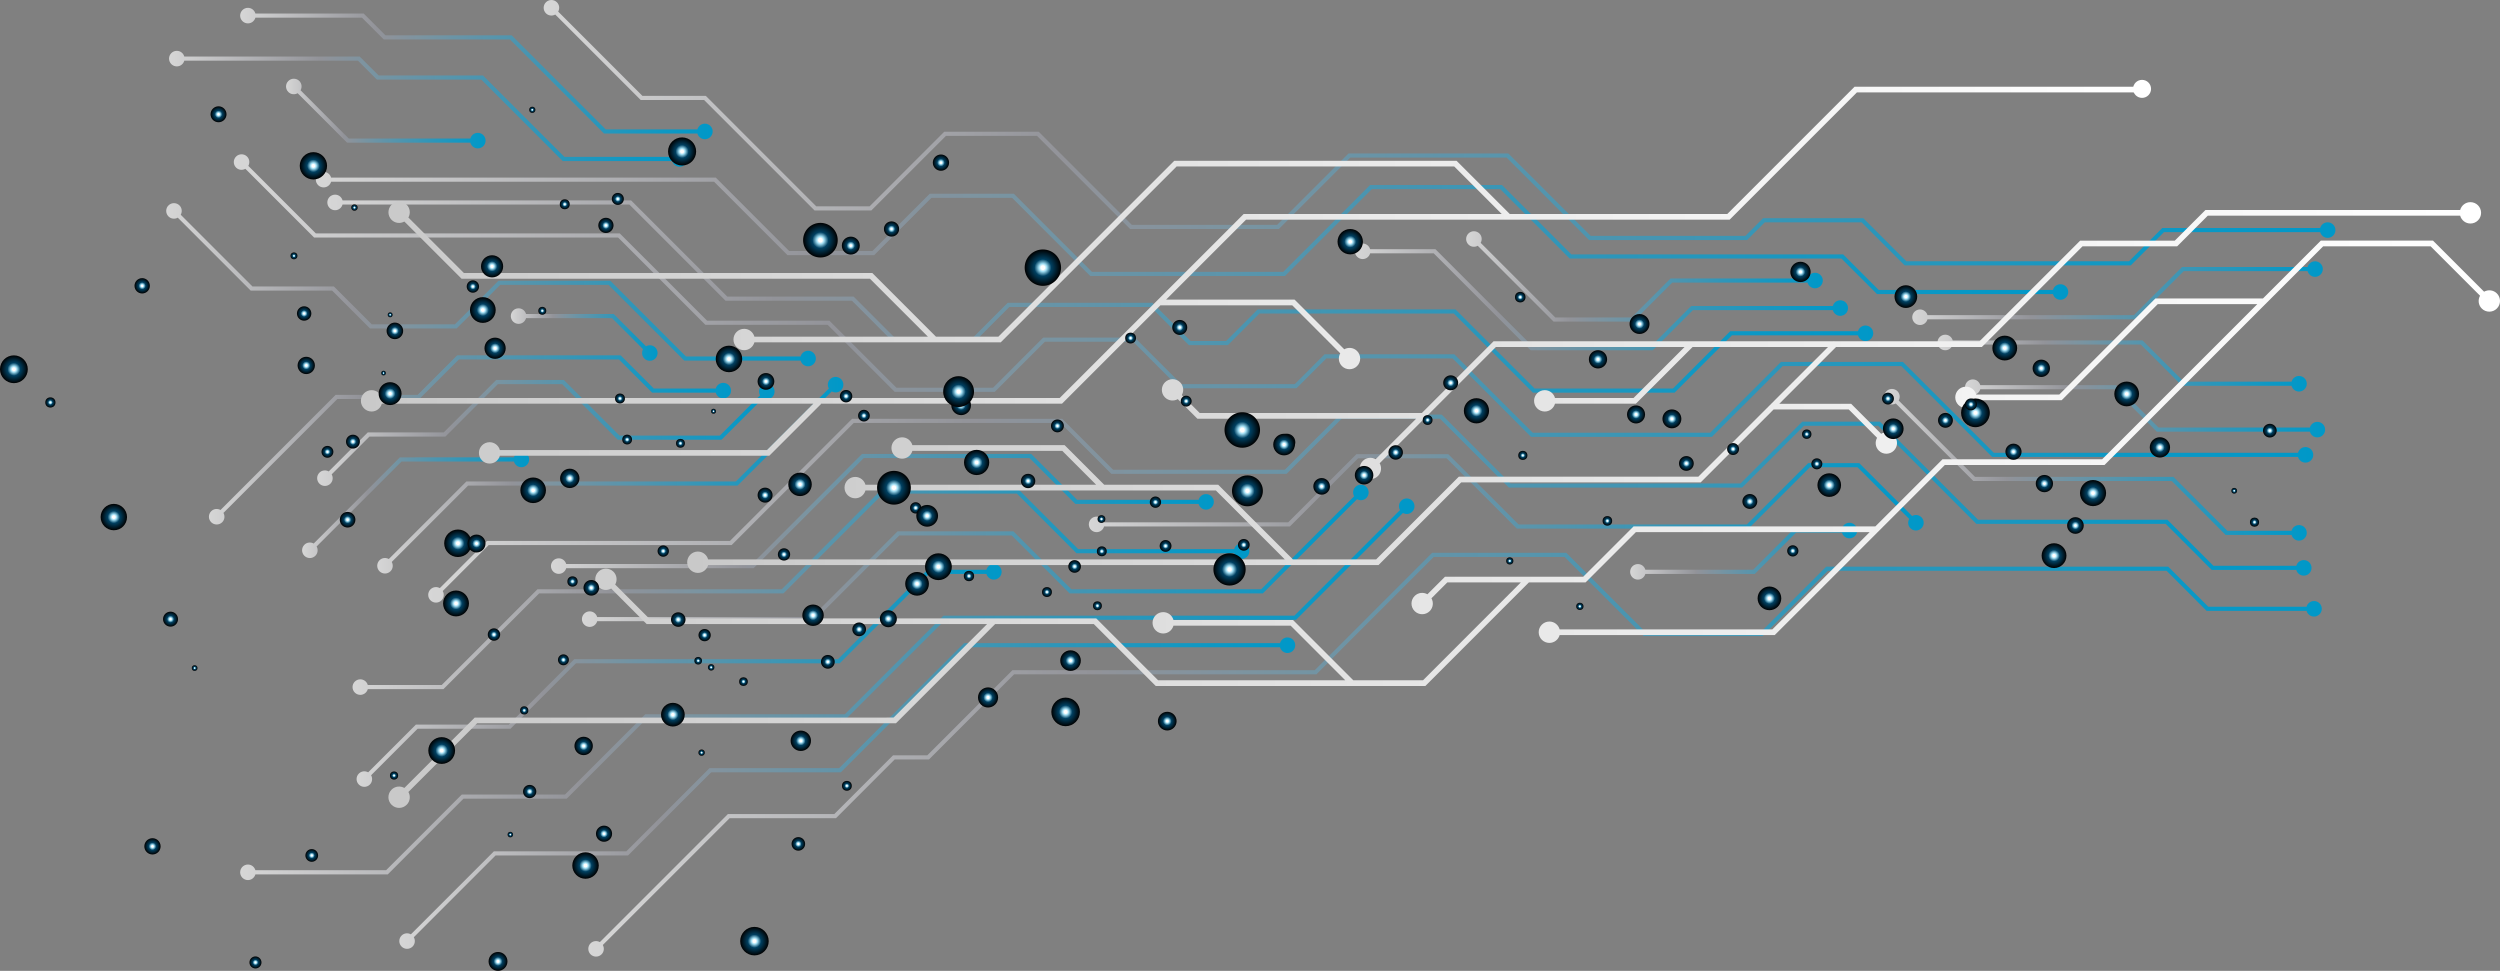 <?xml version="1.0" encoding="iso-8859-1"?>
<!-- Generator: Adobe Illustrator 17.0.0, SVG Export Plug-In . SVG Version: 6.00 Build 0)  -->
<!DOCTYPE svg PUBLIC "-//W3C//DTD SVG 1.1//EN" "http://www.w3.org/Graphics/SVG/1.1/DTD/svg11.dtd">
<svg version="1.1" id="Layer_1" xmlns="http://www.w3.org/2000/svg" xmlns:xlink="http://www.w3.org/1999/xlink" x="0px" y="0px"
	 width="520.245px" height="202.033px" viewBox="0 0 520.245 202.033" style="enable-background:new 0 0 520.245 202.033;"
	 xml:space="preserve">
<rect x="0" y="0" width="520.245" height="202.033" fill="#808080" stroke="none"/>
<g>
	<g>
		<linearGradient id="SVGID_1_" gradientUnits="userSpaceOnUse" x1="122.42" y1="157.052" x2="483.159" y2="157.052">
			<stop  offset="0" style="stop-color:#D6D6D6"/>
			<stop  offset="0.29" style="stop-color:#929399"/>
			<stop  offset="0.449" style="stop-color:#6B94A6"/>
			<stop  offset="0.707" style="stop-color:#3296B8"/>
			<stop  offset="0.898" style="stop-color:#0E98C4"/>
			<stop  offset="1" style="stop-color:#0098C8"/>
		</linearGradient>
		<path style="fill:url(#SVGID_1_);" d="M481.536,125.073c-0.741,0-1.36,0.506-1.549,1.189h-20.436l-8.343-8.343h-71.181
			l-13.585,13.578h-24.051l-16.458-16.463h-27.918l-24.428,24.429h-62.904l-17.716,17.718h-7.134l-12.23,12.23h-22.139
			l-26.634,26.636c-0.618-0.348-1.415-0.267-1.938,0.257c-0.629,0.635-0.629,1.657,0,2.291c0.629,0.632,1.656,0.632,2.29,0
			c0.527-0.527,0.609-1.322,0.258-1.94l26.385-26.382h22.134l12.23-12.233h7.134l17.717-17.718h62.904l24.428-24.428h27.206
			l16.458,16.464h24.767l13.58-13.581h70.469l8.343,8.343h20.792c0.189,0.684,0.809,1.188,1.549,1.188
			c0.898,0,1.623-0.723,1.623-1.619C483.159,125.799,482.435,125.073,481.536,125.073z"/>
		<linearGradient id="SVGID_2_" gradientUnits="userSpaceOnUse" x1="113.133" y1="27.616" x2="486" y2="27.616">
			<stop  offset="0" style="stop-color:#D6D6D6"/>
			<stop  offset="0.29" style="stop-color:#929399"/>
			<stop  offset="0.449" style="stop-color:#6B94A6"/>
			<stop  offset="0.707" style="stop-color:#3296B8"/>
			<stop  offset="0.898" style="stop-color:#0E98C4"/>
			<stop  offset="1" style="stop-color:#0098C8"/>
		</linearGradient>
		<path style="fill:url(#SVGID_2_);" d="M484.381,46.261c-0.745,0-1.368,0.504-1.558,1.188h-32.857l-6.923,6.923h-46.331
			l-8.964-8.967h-20.855l-3.689,3.684h-32.171l-17.153-17.15h-33.259l-14.856,14.855h-30.229l-19.377-19.377h-19.675l-15.522,15.519
			H169.86l-22.991-22.992h-13.187L116.156,2.414c0.352-0.617,0.269-1.414-0.261-1.939c-0.629-0.632-1.656-0.632-2.289,0
			c-0.629,0.632-0.629,1.659,0,2.291c0.527,0.526,1.323,0.608,1.939,0.259l17.782,17.781h13.187l22.991,22.99h11.817l15.522-15.516
			h18.958l19.377,19.375h30.945L280.978,32.8h32.551l17.149,17.153h32.883l3.689-3.684h20.143l8.964,8.964H443.4l6.923-6.923h32.501
			c0.191,0.684,0.813,1.189,1.557,1.189c0.89,0,1.619-0.727,1.619-1.621C486,46.984,485.271,46.261,484.381,46.261z"/>
		<linearGradient id="SVGID_3_" gradientUnits="userSpaceOnUse" x1="48.651" y1="64.189" x2="481.383" y2="64.189">
			<stop  offset="0" style="stop-color:#D6D6D6"/>
			<stop  offset="0.29" style="stop-color:#929399"/>
			<stop  offset="0.449" style="stop-color:#6B94A6"/>
			<stop  offset="0.707" style="stop-color:#3296B8"/>
			<stop  offset="0.898" style="stop-color:#0E98C4"/>
			<stop  offset="1" style="stop-color:#0098C8"/>
		</linearGradient>
		<path style="fill:url(#SVGID_3_);" d="M479.764,93.033c-0.744,0-1.364,0.505-1.554,1.189H414.91l-18.909-18.904h-25.38
			l-14.736,14.73h-36.919l-16.334-16.329h-26.978l-6.215,6.212h-23.608l-9.672-9.673h-19.083l-10.429,10.427h-20.101l-13.957-13.957
			h-25.451l-18.163-18.161H65.718L51.674,34.52c0.348-0.616,0.266-1.412-0.257-1.938c-0.633-0.634-1.66-0.634-2.294,0
			c-0.629,0.631-0.629,1.657,0,2.288c0.526,0.525,1.321,0.608,1.939,0.26L65.362,49.43h63.26l18.16,18.162h25.447l13.961,13.957
			h20.814l10.43-10.431h18.371l9.672,9.675h24.32l6.215-6.214h26.266l16.329,16.332h37.636l14.736-14.733h24.672l18.905,18.905
			h63.656c0.189,0.684,0.81,1.188,1.554,1.188c0.894,0,1.619-0.724,1.619-1.618C481.383,93.758,480.659,93.033,479.764,93.033z"/>
		<linearGradient id="SVGID_4_" gradientUnits="userSpaceOnUse" x1="89.108" y1="105.842" x2="481.027" y2="105.842">
			<stop  offset="0" style="stop-color:#D6D6D6"/>
			<stop  offset="0.29" style="stop-color:#929399"/>
			<stop  offset="0.449" style="stop-color:#6B94A6"/>
			<stop  offset="0.707" style="stop-color:#3296B8"/>
			<stop  offset="0.898" style="stop-color:#0E98C4"/>
			<stop  offset="1" style="stop-color:#0098C8"/>
		</linearGradient>
		<path style="fill:url(#SVGID_4_);" d="M450.674,109.017l9.585,9.585h17.595c0.189,0.685,0.809,1.189,1.554,1.189
			c0.894,0,1.619-0.722,1.619-1.618c0-0.895-0.725-1.62-1.619-1.62c-0.744,0-1.364,0.504-1.553,1.188h-17.239l-9.585-9.585h-39.408
			l-20.412-20.414h-16.156l-12.868,12.87h-47.837l-14.334-14.335h-21.169l-11.473,11.47h-35.74l-10.595-10.593h-43.726
			l-25.413,25.411h-50.558l-9.819,9.818c-0.618-0.35-1.412-0.268-1.939,0.258c-0.633,0.632-0.633,1.658,0,2.29
			c0.634,0.632,1.656,0.632,2.29,0c0.527-0.526,0.609-1.322,0.258-1.94l9.567-9.564h50.558l25.413-25.412h43.01l10.595,10.595
			h36.455l11.477-11.471h20.453l14.334,14.333h48.546l12.872-12.868h15.444l20.412,20.412H450.674z"/>
		<linearGradient id="SVGID_5_" gradientUnits="userSpaceOnUse" x1="392.093" y1="96.719" x2="480.038" y2="96.719">
			<stop  offset="0" style="stop-color:#D6D6D6"/>
			<stop  offset="0.29" style="stop-color:#929399"/>
			<stop  offset="0.449" style="stop-color:#6B94A6"/>
			<stop  offset="0.707" style="stop-color:#3296B8"/>
			<stop  offset="0.898" style="stop-color:#0E98C4"/>
			<stop  offset="1" style="stop-color:#0098C8"/>
		</linearGradient>
		<path style="fill:url(#SVGID_5_);" d="M394.858,81.41c-0.633-0.633-1.656-0.633-2.294,0c-0.629,0.632-0.629,1.656,0,2.29
			c0.53,0.524,1.323,0.606,1.94,0.259l16.145,16.137h41.283l11.216,11.218h13.716c0.189,0.685,0.809,1.189,1.549,1.189
			c0.898,0,1.623-0.725,1.623-1.621c0-0.893-0.724-1.618-1.623-1.618c-0.741,0-1.361,0.505-1.55,1.189h-13.355l-11.22-11.218
			h-41.283l-15.89-15.887C395.463,82.73,395.382,81.935,394.858,81.41z"/>
		<linearGradient id="SVGID_6_" gradientUnits="userSpaceOnUse" x1="226.583" y1="102.633" x2="400.319" y2="102.633">
			<stop  offset="0" style="stop-color:#D6D6D6"/>
			<stop  offset="0.29" style="stop-color:#929399"/>
			<stop  offset="0.449" style="stop-color:#6B94A6"/>
			<stop  offset="0.707" style="stop-color:#3296B8"/>
			<stop  offset="0.898" style="stop-color:#0E98C4"/>
			<stop  offset="1" style="stop-color:#0098C8"/>
		</linearGradient>
		<path style="fill:url(#SVGID_6_);" d="M397.558,109.927c0.629,0.631,1.656,0.631,2.29,0c0.629-0.631,0.629-1.657,0-2.288
			c-0.527-0.526-1.324-0.608-1.94-0.258l-11.011-11.009h-10.616l-12.769,12.767h-47.49l-14.624-14.618h-19.145l-14.177,14.169
			h-38.322c-0.189-0.683-0.81-1.188-1.553-1.188c-0.894,0-1.619,0.726-1.619,1.619c0,0.894,0.725,1.621,1.619,1.621
			c0.745,0,1.365-0.507,1.554-1.191h38.678l14.172-14.169h18.437l14.615,14.62h48.21l12.769-12.769h9.908l10.755,10.759
			C396.953,108.609,397.035,109.404,397.558,109.927z"/>
		<linearGradient id="SVGID_7_" gradientUnits="userSpaceOnUse" x1="339.229" y1="114.702" x2="386.478" y2="114.702">
			<stop  offset="0" style="stop-color:#D6D6D6"/>
			<stop  offset="0.29" style="stop-color:#929399"/>
			<stop  offset="0.449" style="stop-color:#6B94A6"/>
			<stop  offset="0.707" style="stop-color:#3296B8"/>
			<stop  offset="0.898" style="stop-color:#0E98C4"/>
			<stop  offset="1" style="stop-color:#0098C8"/>
		</linearGradient>
		<path style="fill:url(#SVGID_7_);" d="M383.311,109.973h-9.895l-8.591,8.594h-22.427c-0.188-0.684-0.805-1.187-1.55-1.187
			c-0.898,0-1.619,0.722-1.619,1.617c0,0.892,0.72,1.62,1.619,1.62c0.744,0,1.36-0.506,1.549-1.188h22.784l8.591-8.591h9.539
			c0.19,0.684,0.809,1.188,1.553,1.188c0.894,0,1.615-0.726,1.615-1.62c0-0.893-0.72-1.619-1.615-1.619
			C384.12,108.787,383.501,109.291,383.311,109.973z"/>
		<linearGradient id="SVGID_8_" gradientUnits="userSpaceOnUse" x1="49.976" y1="143.435" x2="294.359" y2="143.435">
			<stop  offset="0" style="stop-color:#D6D6D6"/>
			<stop  offset="0.29" style="stop-color:#929399"/>
			<stop  offset="0.449" style="stop-color:#6B94A6"/>
			<stop  offset="0.707" style="stop-color:#3296B8"/>
			<stop  offset="0.898" style="stop-color:#0E98C4"/>
			<stop  offset="1" style="stop-color:#0098C8"/>
		</linearGradient>
		<path style="fill:url(#SVGID_8_);" d="M96.452,166.204h21.48l16.706-16.705h41.528l20.524-20.525h73.027l22.228-22.225
			c0.62,0.348,1.413,0.267,1.939-0.259c0.634-0.633,0.634-1.657,0-2.29c-0.633-0.633-1.656-0.633-2.294,0
			c-0.524,0.527-0.605,1.323-0.256,1.941l-21.973,21.973h-73.027l-20.524,20.522h-41.528l-16.706,16.707h-21.48l-15.75,15.75H53.148
			c-0.19-0.683-0.809-1.186-1.553-1.186c-0.894,0-1.619,0.724-1.619,1.618c0,0.893,0.725,1.62,1.619,1.62
			c0.744,0,1.364-0.506,1.554-1.189h27.553L96.452,166.204z"/>
		<linearGradient id="SVGID_9_" gradientUnits="userSpaceOnUse" x1="121.095" y1="115.661" x2="284.812" y2="115.661">
			<stop  offset="0" style="stop-color:#D6D6D6"/>
			<stop  offset="0.29" style="stop-color:#929399"/>
			<stop  offset="0.449" style="stop-color:#6B94A6"/>
			<stop  offset="0.707" style="stop-color:#3296B8"/>
			<stop  offset="0.898" style="stop-color:#0E98C4"/>
			<stop  offset="1" style="stop-color:#0098C8"/>
		</linearGradient>
		<path style="fill:url(#SVGID_9_);" d="M222.583,123.484h40.215l19.6-19.6c0.618,0.349,1.412,0.267,1.942-0.258
			c0.629-0.632,0.629-1.657,0-2.289c-0.638-0.634-1.66-0.634-2.294,0c-0.527,0.526-0.609,1.322-0.258,1.939l-19.35,19.346h-39.499
			l-12.048-12.05h-24.105l-17.841,17.839h-44.674c-0.191-0.684-0.813-1.188-1.557-1.188c-0.89,0-1.619,0.726-1.619,1.62
			c0,0.893,0.729,1.618,1.619,1.618c0.744,0,1.368-0.505,1.558-1.189h45.034l17.837-17.838h23.393L222.583,123.484z"/>
		<linearGradient id="SVGID_10_" gradientUnits="userSpaceOnUse" x1="74.203" y1="140.561" x2="208.44" y2="140.561">
			<stop  offset="0" style="stop-color:#D6D6D6"/>
			<stop  offset="0.29" style="stop-color:#929399"/>
			<stop  offset="0.449" style="stop-color:#6B94A6"/>
			<stop  offset="0.707" style="stop-color:#3296B8"/>
			<stop  offset="0.898" style="stop-color:#0E98C4"/>
			<stop  offset="1" style="stop-color:#0098C8"/>
		</linearGradient>
		<path style="fill:url(#SVGID_10_);" d="M106.24,151.647l13.605-13.605h54.889l18.615-18.614h11.923
			c0.189,0.683,0.806,1.188,1.553,1.188c0.894,0,1.615-0.728,1.615-1.62c0-0.894-0.721-1.617-1.615-1.617
			c-0.748,0-1.366,0.504-1.554,1.187h-12.283l-18.611,18.615h-54.888l-13.605,13.603H86.548l-9.932,9.935
			c-0.618-0.349-1.411-0.267-1.938,0.259c-0.633,0.632-0.633,1.657,0,2.289c0.633,0.632,1.656,0.632,2.29,0
			c0.524-0.525,0.605-1.321,0.257-1.938l9.68-9.682H106.24z"/>
		<linearGradient id="SVGID_11_" gradientUnits="userSpaceOnUse" x1="114.653" y1="106.943" x2="252.596" y2="106.943">
			<stop  offset="0" style="stop-color:#D6D6D6"/>
			<stop  offset="0.29" style="stop-color:#929399"/>
			<stop  offset="0.449" style="stop-color:#6B94A6"/>
			<stop  offset="0.707" style="stop-color:#3296B8"/>
			<stop  offset="0.898" style="stop-color:#0E98C4"/>
			<stop  offset="1" style="stop-color:#0098C8"/>
		</linearGradient>
		<path style="fill:url(#SVGID_11_);" d="M117.825,118.235h39.01l22.913-22.913h34.485l9.544,9.548h25.649
			c0.19,0.683,0.809,1.188,1.549,1.188c0.898,0,1.623-0.726,1.623-1.62c0-0.893-0.725-1.618-1.623-1.618
			c-0.741,0-1.361,0.505-1.55,1.188h-25.288l-9.548-9.546h-35.197l-22.913,22.909h-38.654c-0.19-0.682-0.809-1.186-1.553-1.186
			c-0.899,0-1.619,0.725-1.619,1.618c0,0.893,0.72,1.62,1.619,1.62C117.015,119.423,117.635,118.918,117.825,118.235z"/>
		<linearGradient id="SVGID_12_" gradientUnits="userSpaceOnUse" x1="73.361" y1="123.231" x2="259.991" y2="123.231">
			<stop  offset="0" style="stop-color:#D6D6D6"/>
			<stop  offset="0.29" style="stop-color:#929399"/>
			<stop  offset="0.449" style="stop-color:#6B94A6"/>
			<stop  offset="0.707" style="stop-color:#3296B8"/>
			<stop  offset="0.898" style="stop-color:#0E98C4"/>
			<stop  offset="1" style="stop-color:#0098C8"/>
		</linearGradient>
		<path style="fill:url(#SVGID_12_);" d="M74.98,144.6c0.745,0,1.368-0.504,1.558-1.188h15.736l19.931-19.928h50.831l20.764-20.763
			h27.807l12.409,12.412h32.807c0.189,0.683,0.806,1.188,1.553,1.188c0.89,0,1.615-0.727,1.615-1.62
			c0-0.893-0.725-1.619-1.615-1.619c-0.747,0-1.364,0.505-1.553,1.187h-32.447l-12.413-12.408h-28.515l-20.768,20.761h-50.831
			L91.918,142.55H76.537c-0.191-0.683-0.813-1.186-1.557-1.186c-0.89,0-1.619,0.725-1.619,1.619
			C73.361,143.877,74.09,144.6,74.98,144.6z"/>
		<linearGradient id="SVGID_13_" gradientUnits="userSpaceOnUse" x1="83.095" y1="165.052" x2="269.539" y2="165.052">
			<stop  offset="0" style="stop-color:#D6D6D6"/>
			<stop  offset="0.29" style="stop-color:#929399"/>
			<stop  offset="0.449" style="stop-color:#6B94A6"/>
			<stop  offset="0.707" style="stop-color:#3296B8"/>
			<stop  offset="0.898" style="stop-color:#0E98C4"/>
			<stop  offset="1" style="stop-color:#0098C8"/>
		</linearGradient>
		<path style="fill:url(#SVGID_13_);" d="M130.701,178.018l17.302-17.303h26.97l26.014-26.014h65.379
			c0.19,0.684,0.81,1.188,1.558,1.188c0.89,0,1.615-0.725,1.615-1.619c0-0.893-0.725-1.62-1.615-1.62
			c-0.747,0-1.368,0.506-1.558,1.189h-65.739l-26.01,26.013h-26.974l-17.299,17.303h-27.566L85.505,194.43
			c-0.618-0.348-1.415-0.267-1.939,0.257c-0.629,0.635-0.629,1.659,0,2.291c0.629,0.632,1.656,0.632,2.29,0
			c0.527-0.526,0.609-1.321,0.258-1.94l17.02-17.019H130.701z"/>
		<linearGradient id="SVGID_14_" gradientUnits="userSpaceOnUse" x1="397.935" y1="61.004" x2="483.375" y2="61.004">
			<stop  offset="0" style="stop-color:#D6D6D6"/>
			<stop  offset="0.29" style="stop-color:#929399"/>
			<stop  offset="0.449" style="stop-color:#6B94A6"/>
			<stop  offset="0.707" style="stop-color:#3296B8"/>
			<stop  offset="0.898" style="stop-color:#0E98C4"/>
			<stop  offset="1" style="stop-color:#0098C8"/>
		</linearGradient>
		<path style="fill:url(#SVGID_14_);" d="M481.756,57.611c0.894,0,1.619-0.726,1.619-1.62c0-0.892-0.725-1.618-1.619-1.618
			c-0.744,0-1.364,0.505-1.553,1.187h-26.121l-10.024,10.023h-42.952c-0.19-0.682-0.809-1.186-1.549-1.186
			c-0.894,0-1.623,0.726-1.623,1.62c0,0.892,0.729,1.618,1.623,1.618c0.741,0,1.361-0.505,1.55-1.188h43.311l10.02-10.024h25.765
			C480.392,57.106,481.012,57.611,481.756,57.611z"/>
		<linearGradient id="SVGID_15_" gradientUnits="userSpaceOnUse" x1="65.722" y1="49.075" x2="430.395" y2="49.075">
			<stop  offset="0" style="stop-color:#D6D6D6"/>
			<stop  offset="0.29" style="stop-color:#929399"/>
			<stop  offset="0.449" style="stop-color:#6B94A6"/>
			<stop  offset="0.707" style="stop-color:#3296B8"/>
			<stop  offset="0.898" style="stop-color:#0E98C4"/>
			<stop  offset="1" style="stop-color:#0098C8"/>
		</linearGradient>
		<path style="fill:url(#SVGID_15_);" d="M428.772,59.147c-0.74,0-1.359,0.504-1.549,1.186h-36.265l-7.399-7.396h-56.565
			l-14.438-14.44h-27.442l-18.081,18.079h-39.793l-16.263-16.258h-17.51l-11.916,11.918h-17.319l-15.282-15.283H68.902
			c-0.191-0.684-0.813-1.188-1.557-1.188c-0.894,0-1.623,0.725-1.623,1.621c0,0.893,0.729,1.616,1.623,1.616
			c0.744,0,1.367-0.503,1.557-1.186h79.693l15.282,15.281h18.031l11.916-11.918h16.801l16.255,16.26h40.509l18.081-18.08h26.73
			l14.437,14.438h56.561l7.403,7.399h36.62c0.189,0.684,0.809,1.189,1.549,1.189c0.898,0,1.623-0.726,1.623-1.62
			C430.395,59.872,429.67,59.147,428.772,59.147z"/>
		<linearGradient id="SVGID_16_" gradientUnits="userSpaceOnUse" x1="68.115" y1="61.113" x2="389.824" y2="61.113">
			<stop  offset="0" style="stop-color:#D6D6D6"/>
			<stop  offset="0.29" style="stop-color:#929399"/>
			<stop  offset="0.449" style="stop-color:#6B94A6"/>
			<stop  offset="0.707" style="stop-color:#3296B8"/>
			<stop  offset="0.898" style="stop-color:#0E98C4"/>
			<stop  offset="1" style="stop-color:#0098C8"/>
		</linearGradient>
		<path style="fill:url(#SVGID_16_);" d="M255.163,70.955h-7.403l-7.933-7.937h-30.129l-7.25,7.25h-16.259l-8.546-8.548h-26.299
			l-20.023-20.024H71.284c-0.188-0.684-0.806-1.189-1.55-1.189c-0.899,0-1.619,0.726-1.619,1.619c0,0.896,0.72,1.622,1.619,1.622
			c0.744,0,1.361-0.505,1.549-1.189h59.682l20.023,20.025h26.3l8.546,8.546h16.975l7.246-7.249h29.417l7.933,7.936h8.115
			l6.558-6.565h40.455l16.47,16.467h29.471l11.932-11.931h26.241c0.191,0.683,0.814,1.189,1.557,1.189
			c0.89,0,1.619-0.728,1.619-1.622c0-0.892-0.729-1.617-1.619-1.617c-0.745,0-1.368,0.505-1.558,1.188H360.05l-11.932,11.933
			h-28.759l-16.47-16.468h-41.163L255.163,70.955z"/>
		<linearGradient id="SVGID_17_" gradientUnits="userSpaceOnUse" x1="403.189" y1="75.562" x2="480.038" y2="75.562">
			<stop  offset="0" style="stop-color:#D6D6D6"/>
			<stop  offset="0.29" style="stop-color:#929399"/>
			<stop  offset="0.449" style="stop-color:#6B94A6"/>
			<stop  offset="0.707" style="stop-color:#3296B8"/>
			<stop  offset="0.898" style="stop-color:#0E98C4"/>
			<stop  offset="1" style="stop-color:#0098C8"/>
		</linearGradient>
		<path style="fill:url(#SVGID_17_);" d="M445.491,71.697l8.591,8.591h22.783c0.189,0.684,0.809,1.19,1.55,1.19
			c0.898,0,1.623-0.726,1.623-1.621c0-0.893-0.724-1.62-1.623-1.62c-0.741,0-1.361,0.507-1.55,1.19h-22.427l-8.591-8.593h-39.486
			c-0.19-0.683-0.81-1.188-1.557-1.188c-0.89,0-1.615,0.726-1.615,1.62c0,0.894,0.725,1.62,1.615,1.62
			c0.748,0,1.368-0.505,1.558-1.189H445.491z"/>
		<linearGradient id="SVGID_18_" gradientUnits="userSpaceOnUse" x1="408.919" y1="84.987" x2="483.855" y2="84.987">
			<stop  offset="0" style="stop-color:#D6D6D6"/>
			<stop  offset="0.29" style="stop-color:#929399"/>
			<stop  offset="0.449" style="stop-color:#6B94A6"/>
			<stop  offset="0.707" style="stop-color:#3296B8"/>
			<stop  offset="0.898" style="stop-color:#0E98C4"/>
			<stop  offset="1" style="stop-color:#0098C8"/>
		</linearGradient>
		<path style="fill:url(#SVGID_18_);" d="M482.236,87.786c-0.745,0-1.365,0.504-1.554,1.188h-31.49l-8.831-8.831h-28.273
			c-0.189-0.684-0.806-1.189-1.553-1.189c-0.894,0-1.615,0.727-1.615,1.621c0,0.892,0.72,1.618,1.615,1.618
			c0.747,0,1.364-0.504,1.553-1.186h27.914l8.827,8.829h31.855c0.19,0.682,0.81,1.186,1.553,1.186c0.894,0,1.619-0.726,1.619-1.618
			C483.855,88.508,483.13,87.786,482.236,87.786z"/>
		<linearGradient id="SVGID_19_" gradientUnits="userSpaceOnUse" x1="281.947" y1="61.782" x2="384.57" y2="61.782">
			<stop  offset="0" style="stop-color:#D6D6D6"/>
			<stop  offset="0.29" style="stop-color:#929399"/>
			<stop  offset="0.449" style="stop-color:#6B94A6"/>
			<stop  offset="0.707" style="stop-color:#3296B8"/>
			<stop  offset="0.898" style="stop-color:#0E98C4"/>
			<stop  offset="1" style="stop-color:#0098C8"/>
		</linearGradient>
		<path style="fill:url(#SVGID_19_);" d="M285.12,51.861c-0.189-0.682-0.806-1.186-1.549-1.186c-0.898,0-1.623,0.725-1.623,1.617
			c0,0.894,0.725,1.62,1.623,1.62c0.744,0,1.361-0.505,1.549-1.188h13.24l20.164,20.167h25.417l8.351-8.352h29.109
			c0.189,0.684,0.807,1.188,1.554,1.188c0.89,0,1.615-0.726,1.615-1.62c0-0.894-0.724-1.618-1.615-1.618
			c-0.747,0-1.365,0.504-1.554,1.187h-29.465l-8.351,8.353h-24.701l-20.168-20.168H285.12z"/>
		<linearGradient id="SVGID_20_" gradientUnits="userSpaceOnUse" x1="305.101" y1="57.521" x2="379.324" y2="57.521">
			<stop  offset="0" style="stop-color:#D6D6D6"/>
			<stop  offset="0.29" style="stop-color:#929399"/>
			<stop  offset="0.449" style="stop-color:#6B94A6"/>
			<stop  offset="0.707" style="stop-color:#3296B8"/>
			<stop  offset="0.898" style="stop-color:#0E98C4"/>
			<stop  offset="1" style="stop-color:#0098C8"/>
		</linearGradient>
		<path style="fill:url(#SVGID_20_);" d="M307.87,48.592c-0.638-0.63-1.66-0.63-2.294,0c-0.634,0.634-0.634,1.658,0,2.292
			c0.526,0.525,1.319,0.607,1.939,0.259l15.781,15.78h16.59l8.111-8.113h28.15c0.191,0.683,0.813,1.188,1.553,1.188
			c0.894,0,1.623-0.726,1.623-1.619c0-0.894-0.728-1.62-1.623-1.62c-0.741,0-1.363,0.505-1.553,1.189h-28.506l-8.115,8.113h-15.87
			l-15.531-15.526C308.475,49.917,308.394,49.121,307.87,48.592z"/>
		<linearGradient id="SVGID_21_" gradientUnits="userSpaceOnUse" x1="78.499" y1="98.89" x2="175.507" y2="98.89">
			<stop  offset="0" style="stop-color:#D6D6D6"/>
			<stop  offset="0.29" style="stop-color:#929399"/>
			<stop  offset="0.449" style="stop-color:#6B94A6"/>
			<stop  offset="0.707" style="stop-color:#3296B8"/>
			<stop  offset="0.898" style="stop-color:#0E98C4"/>
			<stop  offset="1" style="stop-color:#0098C8"/>
		</linearGradient>
		<path style="fill:url(#SVGID_21_);" d="M97.052,100.19L80.911,116.33c-0.617-0.348-1.416-0.267-1.94,0.258
			c-0.629,0.633-0.629,1.659,0,2.291c0.629,0.632,1.66,0.632,2.29,0c0.526-0.525,0.608-1.319,0.26-1.937l15.887-15.89h56.081
			l19.602-19.599c0.616,0.35,1.414,0.268,1.944-0.259c0.629-0.633,0.629-1.658,0-2.29c-0.638-0.632-1.664-0.632-2.294,0
			c-0.527,0.526-0.609,1.322-0.258,1.94l-19.35,19.347H97.052z"/>
		<linearGradient id="SVGID_22_" gradientUnits="userSpaceOnUse" x1="34.587" y1="59.25" x2="169.781" y2="59.25">
			<stop  offset="0" style="stop-color:#D6D6D6"/>
			<stop  offset="0.29" style="stop-color:#929399"/>
			<stop  offset="0.449" style="stop-color:#6B94A6"/>
			<stop  offset="0.707" style="stop-color:#3296B8"/>
			<stop  offset="0.898" style="stop-color:#0E98C4"/>
			<stop  offset="1" style="stop-color:#0098C8"/>
		</linearGradient>
		<path style="fill:url(#SVGID_22_);" d="M52.179,60.48H69.13l7.875,7.876h18.019l9.067-9.069h22.553l15.754,15.752h24.212
			c0.19,0.683,0.81,1.188,1.553,1.188c0.894,0,1.619-0.727,1.619-1.62c0-0.894-0.725-1.619-1.619-1.619
			c-0.744,0-1.364,0.504-1.554,1.188h-23.855l-15.754-15.752h-23.265l-9.067,9.07H77.365l-7.879-7.877H52.543L37.608,44.688
			c0.349-0.618,0.269-1.415-0.256-1.94c-0.638-0.632-1.656-0.632-2.294,0c-0.629,0.63-0.629,1.656,0,2.289
			c0.53,0.527,1.321,0.609,1.94,0.26L52.179,60.48z"/>
		<linearGradient id="SVGID_23_" gradientUnits="userSpaceOnUse" x1="65.999" y1="90.097" x2="161.186" y2="90.097">
			<stop  offset="0" style="stop-color:#D6D6D6"/>
			<stop  offset="0.29" style="stop-color:#929399"/>
			<stop  offset="0.449" style="stop-color:#6B94A6"/>
			<stop  offset="0.707" style="stop-color:#3296B8"/>
			<stop  offset="0.898" style="stop-color:#0E98C4"/>
			<stop  offset="1" style="stop-color:#0098C8"/>
		</linearGradient>
		<path style="fill:url(#SVGID_23_);" d="M128.912,90.644L117.335,79.07h-14.077L92.34,89.988H76.528l-8.118,8.115
			c-0.618-0.349-1.412-0.268-1.939,0.258c-0.629,0.633-0.629,1.658,0,2.291c0.633,0.631,1.656,0.631,2.29,0
			c0.526-0.526,0.609-1.32,0.26-1.938l7.864-7.864h15.808l10.922-10.918h13.365l11.572,11.576h21.6l8.622-8.624
			c0.62,0.35,1.413,0.268,1.94-0.26c0.629-0.632,0.629-1.658,0-2.288c-0.633-0.634-1.656-0.634-2.294,0
			c-0.525,0.525-0.605,1.322-0.256,1.94l-8.369,8.368H128.912z"/>
		<linearGradient id="SVGID_24_" gradientUnits="userSpaceOnUse" x1="62.866" y1="105.06" x2="110.115" y2="105.06">
			<stop  offset="0" style="stop-color:#D6D6D6"/>
			<stop  offset="0.29" style="stop-color:#929399"/>
			<stop  offset="0.449" style="stop-color:#6B94A6"/>
			<stop  offset="0.707" style="stop-color:#3296B8"/>
			<stop  offset="0.898" style="stop-color:#0E98C4"/>
			<stop  offset="1" style="stop-color:#0098C8"/>
		</linearGradient>
		<path style="fill:url(#SVGID_24_);" d="M106.947,96.042c0.19,0.682,0.809,1.186,1.549,1.186c0.894,0,1.619-0.726,1.619-1.619
			c0-0.894-0.725-1.62-1.619-1.62c-0.74,0-1.359,0.505-1.549,1.188H83.211l-17.932,17.932c-0.616-0.35-1.414-0.269-1.938,0.257
			c-0.633,0.632-0.633,1.659,0,2.291c0.629,0.633,1.656,0.633,2.285,0c0.53-0.525,0.613-1.321,0.261-1.939l17.679-17.676H106.947z"
			/>
		<linearGradient id="SVGID_25_" gradientUnits="userSpaceOnUse" x1="43.474" y1="91.544" x2="152.123" y2="91.544">
			<stop  offset="0" style="stop-color:#D6D6D6"/>
			<stop  offset="0.29" style="stop-color:#929399"/>
			<stop  offset="0.449" style="stop-color:#6B94A6"/>
			<stop  offset="0.707" style="stop-color:#3296B8"/>
			<stop  offset="0.898" style="stop-color:#0E98C4"/>
			<stop  offset="1" style="stop-color:#0098C8"/>
		</linearGradient>
		<path style="fill:url(#SVGID_25_);" d="M70.202,83.032h17.066l8.227-8.232h33.297l6.923,6.92h13.232
			c0.19,0.685,0.813,1.189,1.557,1.189c0.89,0,1.619-0.725,1.619-1.62c0-0.892-0.729-1.619-1.619-1.619
			c-0.744,0-1.367,0.506-1.557,1.189H136.07l-6.919-6.92H95.139l-8.235,8.232H69.846L45.89,106.127
			c-0.618-0.35-1.415-0.268-1.938,0.258c-0.638,0.632-0.638,1.659,0,2.291c0.629,0.632,1.656,0.632,2.29,0
			c0.523-0.525,0.605-1.321,0.258-1.939L70.202,83.032z"/>
		<linearGradient id="SVGID_26_" gradientUnits="userSpaceOnUse" x1="106.297" y1="69.619" x2="136.84" y2="69.619">
			<stop  offset="0" style="stop-color:#D6D6D6"/>
			<stop  offset="0.29" style="stop-color:#929399"/>
			<stop  offset="0.449" style="stop-color:#6B94A6"/>
			<stop  offset="0.707" style="stop-color:#3296B8"/>
			<stop  offset="0.898" style="stop-color:#0E98C4"/>
			<stop  offset="1" style="stop-color:#0098C8"/>
		</linearGradient>
		<path style="fill:url(#SVGID_26_);" d="M134.083,74.607c0.629,0.632,1.652,0.632,2.285,0c0.629-0.632,0.629-1.656,0-2.291
			c-0.527-0.526-1.322-0.607-1.938-0.257l-6.711-6.712H109.47c-0.188-0.685-0.806-1.19-1.55-1.19c-0.894,0-1.623,0.726-1.623,1.62
			c0,0.893,0.729,1.619,1.623,1.619c0.744,0,1.362-0.506,1.55-1.189h17.889l6.464,6.463
			C133.475,73.287,133.557,74.081,134.083,74.607z"/>
		<linearGradient id="SVGID_27_" gradientUnits="userSpaceOnUse" x1="49.976" y1="15.301" x2="148.305" y2="15.301">
			<stop  offset="0" style="stop-color:#D6D6D6"/>
			<stop  offset="0.29" style="stop-color:#929399"/>
			<stop  offset="0.449" style="stop-color:#6B94A6"/>
			<stop  offset="0.707" style="stop-color:#3296B8"/>
			<stop  offset="0.898" style="stop-color:#0E98C4"/>
			<stop  offset="1" style="stop-color:#0098C8"/>
		</linearGradient>
		<path style="fill:url(#SVGID_27_);" d="M51.595,4.868c0.744,0,1.364-0.505,1.554-1.189h22.183l4.534,4.535h26.258l19.567,19.57
			h19.438c0.19,0.683,0.813,1.188,1.554,1.188c0.894,0,1.623-0.724,1.623-1.618c0-0.896-0.729-1.621-1.623-1.621
			c-0.741,0-1.363,0.505-1.554,1.19h-19.082l-19.567-19.57H80.221l-4.534-4.536H53.149c-0.19-0.683-0.81-1.188-1.554-1.188
			c-0.894,0-1.619,0.726-1.619,1.619C49.976,4.143,50.701,4.868,51.595,4.868z"/>
		<linearGradient id="SVGID_28_" gradientUnits="userSpaceOnUse" x1="35.179" y1="22.639" x2="143.051" y2="22.639">
			<stop  offset="0" style="stop-color:#D6D6D6"/>
			<stop  offset="0.29" style="stop-color:#929399"/>
			<stop  offset="0.449" style="stop-color:#6B94A6"/>
			<stop  offset="0.707" style="stop-color:#3296B8"/>
			<stop  offset="0.898" style="stop-color:#0E98C4"/>
			<stop  offset="1" style="stop-color:#0098C8"/>
		</linearGradient>
		<path style="fill:url(#SVGID_28_);" d="M36.798,13.818c0.747,0,1.365-0.505,1.554-1.188h36.148l3.937,3.936h21.716l16.946,16.945
			h22.779c0.189,0.684,0.81,1.189,1.558,1.189c0.89,0,1.615-0.726,1.615-1.619c0-0.896-0.725-1.62-1.615-1.62
			c-0.747,0-1.368,0.504-1.558,1.188h-22.423l-16.947-16.945H78.793l-3.937-3.937H38.351c-0.189-0.684-0.806-1.19-1.554-1.19
			c-0.894,0-1.619,0.727-1.619,1.62C35.179,13.092,35.903,13.818,36.798,13.818z"/>
		<linearGradient id="SVGID_29_" gradientUnits="userSpaceOnUse" x1="59.525" y1="23.63" x2="101.047" y2="23.63">
			<stop  offset="0" style="stop-color:#D6D6D6"/>
			<stop  offset="0.29" style="stop-color:#929399"/>
			<stop  offset="0.449" style="stop-color:#6B94A6"/>
			<stop  offset="0.707" style="stop-color:#3296B8"/>
			<stop  offset="0.898" style="stop-color:#0E98C4"/>
			<stop  offset="1" style="stop-color:#0098C8"/>
		</linearGradient>
		<path style="fill:url(#SVGID_29_);" d="M62.29,16.853c-0.629-0.632-1.656-0.632-2.29,0c-0.634,0.631-0.634,1.656,0,2.29
			c0.527,0.526,1.324,0.608,1.94,0.258l10.29,10.291h25.644c0.189,0.684,0.809,1.189,1.554,1.189c0.894,0,1.619-0.726,1.619-1.619
			c0-0.894-0.725-1.619-1.619-1.619c-0.744,0-1.364,0.505-1.554,1.188H72.582L62.548,18.788
			C62.894,18.171,62.813,17.377,62.29,16.853z"/>
	</g>
	<g>
		<linearGradient id="SVGID_30_" gradientUnits="userSpaceOnUse" x1="142.999" y1="80.641" x2="516.309" y2="80.641">
			<stop  offset="0" style="stop-color:#C9C9C9"/>
			<stop  offset="0.531" style="stop-color:#E8E8E8"/>
			<stop  offset="1" style="stop-color:#FFFFFF"/>
		</linearGradient>
		<path style="fill:url(#SVGID_30_);" d="M411.927,71.02h-30.23l-0.052-0.052l-0.052,0.052h-70.785L295.88,85.948h-46.218
			l-3.729-3.729c0.478-0.847,0.367-1.939-0.353-2.663c-0.869-0.868-2.277-0.868-3.151,0c-0.869,0.87-0.869,2.276,0,3.144
			c0.726,0.723,1.817,0.837,2.665,0.358l4.075,4.074h45.527l-8.428,8.429c-0.846-0.482-1.94-0.37-2.664,0.354
			c-0.869,0.867-0.869,2.276,0,3.145c0.87,0.868,2.277,0.868,3.143,0c0.723-0.722,0.835-1.813,0.357-2.661l24.191-24.194h39.259
			l-10.616,10.616h-16.345c-0.26-0.939-1.111-1.632-2.134-1.632c-1.226,0-2.224,0.996-2.224,2.224c0,1.229,0.998,2.225,2.224,2.225
			c1.023,0,1.874-0.694,2.134-1.634h16.833l11.805-11.798h28.177l-26.99,26.989h-49.837l-17.211,17.215h-17.326l-15.531-15.532
			h-23.743l0.01-0.01l-8.235-8.234h-31.681c-0.26-0.938-1.111-1.631-2.133-1.631c-1.23,0-2.224,0.997-2.224,2.223
			c0,1.229,0.994,2.225,2.224,2.225c1.023,0,1.874-0.694,2.134-1.633h31.188l7.06,7.06h-48.011
			c-0.261-0.939-1.115-1.632-2.137-1.632c-1.226,0-2.223,0.996-2.223,2.224c0,1.229,0.998,2.225,2.223,2.225
			c1.023,0,1.877-0.694,2.138-1.634h72.918l14.348,14.349H147.357c-0.259-0.94-1.111-1.634-2.134-1.634
			c-1.225,0-2.223,0.997-2.223,2.224c0,1.229,0.998,2.224,2.223,2.224c1.023,0,1.874-0.692,2.134-1.631H286.86l17.216-17.213h49.837
			l15.168-15.169h15.645l5.891,5.895c-0.482,0.847-0.369,1.94,0.357,2.663c0.861,0.869,2.273,0.869,3.142,0
			c0.87-0.868,0.87-2.277,0-3.145c-0.72-0.723-1.818-0.835-2.663-0.355l-6.238-6.241h-14.95l11.818-11.819h30.338l20.946-20.946
			h19.691l6.376-6.378h52.52c0.261,0.939,1.114,1.631,2.137,1.631c1.226,0,2.219-0.996,2.219-2.224c0-1.228-0.994-2.224-2.219-2.224
			c-1.023,0-1.877,0.694-2.138,1.633h-53.003l-6.38,6.379h-19.695L411.927,71.02z"/>
		<linearGradient id="SVGID_31_" gradientUnits="userSpaceOnUse" x1="75.102" y1="57.261" x2="444.917" y2="57.261">
			<stop  offset="0" style="stop-color:#C9C9C9"/>
			<stop  offset="0.531" style="stop-color:#E8E8E8"/>
			<stop  offset="1" style="stop-color:#FFFFFF"/>
		</linearGradient>
		<path style="fill:url(#SVGID_31_);" d="M169.255,84.001l-9.648,9.652H104.02c-0.26-0.939-1.111-1.632-2.134-1.632
			c-1.23,0-2.223,0.996-2.223,2.223s0.994,2.224,2.223,2.224c1.023,0,1.874-0.694,2.134-1.633h56.075l10.769-10.765l-0.069-0.069
			h50.213l20.467-20.465h27.44l9.988,9.986c-0.481,0.848-0.368,1.942,0.355,2.665c0.865,0.869,2.277,0.869,3.143,0
			c0.869-0.869,0.869-2.278,0-3.146c-0.72-0.722-1.814-0.835-2.661-0.355l-10.336-10.333h-26.746l16.635-16.633h100.639
			l26.482-26.485h58.503v-1.183h-58.991L359.44,44.537h-45.295l0.021-0.021L303.11,33.462h-58.751l-36.601,36.596h-12.99
			l-13.243-13.242H96.536L84.985,45.264c0.479-0.847,0.367-1.939-0.356-2.662c-0.869-0.868-2.277-0.868-3.147,0
			c-0.865,0.869-0.865,2.277,0,3.145c0.723,0.723,1.815,0.835,2.664,0.356l11.897,11.897h84.989l12.063,12.06h-36.108
			c-0.26-0.939-1.111-1.633-2.134-1.633c-1.225,0-2.223,0.997-2.223,2.224c0,1.229,0.998,2.225,2.223,2.225
			c1.022,0,1.873-0.693,2.133-1.632h51.265l36.592-36.598h57.778l9.891,9.892h-53.712l-38.282,38.283H79.459
			c-0.26-0.939-1.11-1.632-2.13-1.632c-1.23,0-2.228,0.996-2.228,2.224c0,1.229,0.998,2.225,2.228,2.225
			c1.02,0,1.87-0.694,2.13-1.634H169.255z"/>
		<linearGradient id="SVGID_32_" gradientUnits="userSpaceOnUse" x1="80.827" y1="109.097" x2="520.245" y2="109.097">
			<stop  offset="0" style="stop-color:#C9C9C9"/>
			<stop  offset="0.531" style="stop-color:#E8E8E8"/>
			<stop  offset="1" style="stop-color:#FFFFFF"/>
		</linearGradient>
		<path style="fill:url(#SVGID_32_);" d="M519.592,61.057c-0.72-0.722-1.812-0.835-2.66-0.355l-10.63-10.629h-23.347l-12.04,12.04
			h-22.391l-19.981,19.983h-17.305c-0.26-0.939-1.111-1.632-2.138-1.632c-1.226,0-2.219,0.997-2.219,2.224
			c0,1.229,0.994,2.225,2.219,2.225c1.027,0,1.878-0.694,2.138-1.633h17.794l19.985-19.983h20.715l-32.283,32.282h-33.226
			l-13.965,13.963h-50.318l-10.471,10.474h-28.771l-3.655,3.652c-0.846-0.481-1.939-0.369-2.663,0.355
			c-0.87,0.867-0.87,2.277,0,3.146c0.869,0.867,2.277,0.867,3.142,0c0.723-0.723,0.836-1.815,0.356-2.663l3.305-3.307h15.303
			l-20.363,20.366h-14.508l-12.545-12.55h-24.874c-0.261-0.939-1.115-1.632-2.137-1.632c-1.225,0-2.219,0.995-2.219,2.225
			c0,1.228,0.993,2.223,2.219,2.223c1.023,0,1.877-0.693,2.138-1.632h24.385l11.363,11.366h-38.95l-12.876-12.881h-93.058
			l-7.042-7.04c0.479-0.848,0.366-1.938-0.357-2.661c-0.865-0.869-2.273-0.869-3.143,0c-0.869,0.869-0.869,2.277,0,3.146
			c0.725,0.724,1.819,0.835,2.666,0.353l7.387,7.387h70.838l-19.456,19.458H98.789l-14.641,14.643
			c-0.849-0.481-1.941-0.368-2.665,0.355c-0.874,0.869-0.874,2.276,0,3.145c0.869,0.87,2.277,0.87,3.147,0
			c0.723-0.723,0.836-1.814,0.355-2.662l14.297-14.296h87.163l20.641-20.642h20.538l12.877,12.88h56.114l21.544-21.549h11.798
			l10.471-10.472h48.645l-20.247,20.244h-44.267c-0.261-0.94-1.114-1.633-2.134-1.633c-1.226,0-2.227,0.996-2.227,2.225
			c0,1.228,1.002,2.223,2.227,2.223c1.02,0,1.873-0.693,2.134-1.632h44.76l35.396-35.394h33.226l45.503-45.503h22.366l10.285,10.283
			c-0.481,0.848-0.368,1.941,0.355,2.663c0.869,0.869,2.277,0.869,3.142,0C520.462,63.335,520.462,61.925,519.592,61.057z"/>
	</g>
	<g>
		<radialGradient id="SVGID_33_" cx="95.297" cy="113.054" r="2.861" gradientUnits="userSpaceOnUse">
			<stop  offset="0.105" style="stop-color:#FFFFFF"/>
			<stop  offset="0.215" style="stop-color:#A1DEF3"/>
			<stop  offset="0.466" style="stop-color:#004061"/>
			<stop  offset="1" style="stop-color:#000000"/>
		</radialGradient>
		<circle style="fill:url(#SVGID_33_);" cx="95.297" cy="113.054" r="2.861"/>
		<radialGradient id="SVGID_34_" cx="73.444" cy="91.903" r="1.444" gradientUnits="userSpaceOnUse">
			<stop  offset="0.105" style="stop-color:#FFFFFF"/>
			<stop  offset="0.215" style="stop-color:#A1DEF3"/>
			<stop  offset="0.466" style="stop-color:#004061"/>
			<stop  offset="1" style="stop-color:#000000"/>
		</radialGradient>
		<circle style="fill:url(#SVGID_34_);" cx="73.444" cy="91.903" r="1.444"/>
		<radialGradient id="SVGID_35_" cx="79.814" cy="77.638" r="0.485" gradientUnits="userSpaceOnUse">
			<stop  offset="0.105" style="stop-color:#FFFFFF"/>
			<stop  offset="0.215" style="stop-color:#A1DEF3"/>
			<stop  offset="0.466" style="stop-color:#004061"/>
			<stop  offset="1" style="stop-color:#000000"/>
		</radialGradient>
		<circle style="fill:url(#SVGID_35_);" cx="79.814" cy="77.638" r="0.485"/>
		<radialGradient id="SVGID_36_" cx="81.192" cy="65.509" r="0.511" gradientUnits="userSpaceOnUse">
			<stop  offset="0.105" style="stop-color:#FFFFFF"/>
			<stop  offset="0.215" style="stop-color:#A1DEF3"/>
			<stop  offset="0.466" style="stop-color:#004061"/>
			<stop  offset="1" style="stop-color:#000000"/>
		</radialGradient>
		<circle style="fill:url(#SVGID_36_);" cx="81.192" cy="65.509" r="0.511"/>
		<radialGradient id="SVGID_37_" cx="102.4" cy="55.425" r="2.306" gradientUnits="userSpaceOnUse">
			<stop  offset="0.105" style="stop-color:#FFFFFF"/>
			<stop  offset="0.215" style="stop-color:#A1DEF3"/>
			<stop  offset="0.466" style="stop-color:#004061"/>
			<stop  offset="1" style="stop-color:#000000"/>
		</radialGradient>
		<circle style="fill:url(#SVGID_37_);" cx="102.401" cy="55.425" r="2.306"/>
		<radialGradient id="SVGID_38_" cx="117.525" cy="42.509" r="1.034" gradientUnits="userSpaceOnUse">
			<stop  offset="0.105" style="stop-color:#FFFFFF"/>
			<stop  offset="0.215" style="stop-color:#A1DEF3"/>
			<stop  offset="0.466" style="stop-color:#004061"/>
			<stop  offset="1" style="stop-color:#000000"/>
		</radialGradient>
		<circle style="fill:url(#SVGID_38_);" cx="117.525" cy="42.509" r="1.034"/>
		<radialGradient id="SVGID_39_" cx="129.016" cy="82.928" r="1.03" gradientUnits="userSpaceOnUse">
			<stop  offset="0.105" style="stop-color:#FFFFFF"/>
			<stop  offset="0.215" style="stop-color:#A1DEF3"/>
			<stop  offset="0.466" style="stop-color:#004061"/>
			<stop  offset="1" style="stop-color:#000000"/>
		</radialGradient>
		<circle style="fill:url(#SVGID_39_);" cx="129.016" cy="82.928" r="1.03"/>
		<radialGradient id="SVGID_40_" cx="141.599" cy="92.253" r="0.923" gradientUnits="userSpaceOnUse">
			<stop  offset="0.105" style="stop-color:#FFFFFF"/>
			<stop  offset="0.215" style="stop-color:#A1DEF3"/>
			<stop  offset="0.466" style="stop-color:#004061"/>
			<stop  offset="1" style="stop-color:#000000"/>
		</radialGradient>
		<circle style="fill:url(#SVGID_40_);" cx="141.599" cy="92.253" r="0.923"/>
		<radialGradient id="SVGID_41_" cx="159.214" cy="103.037" r="1.559" gradientUnits="userSpaceOnUse">
			<stop  offset="0.105" style="stop-color:#FFFFFF"/>
			<stop  offset="0.215" style="stop-color:#A1DEF3"/>
			<stop  offset="0.466" style="stop-color:#004061"/>
			<stop  offset="1" style="stop-color:#000000"/>
		</radialGradient>
		<circle style="fill:url(#SVGID_41_);" cx="159.214" cy="103.037" r="1.559"/>
		<radialGradient id="SVGID_42_" cx="203.234" cy="96.236" r="2.626" gradientUnits="userSpaceOnUse">
			<stop  offset="0.105" style="stop-color:#FFFFFF"/>
			<stop  offset="0.215" style="stop-color:#A1DEF3"/>
			<stop  offset="0.466" style="stop-color:#004061"/>
			<stop  offset="1" style="stop-color:#000000"/>
		</radialGradient>
		<circle style="fill:url(#SVGID_42_);" cx="203.234" cy="96.236" r="2.625"/>
		<radialGradient id="SVGID_43_" cx="190.552" cy="105.688" r="1.175" gradientUnits="userSpaceOnUse">
			<stop  offset="0.105" style="stop-color:#FFFFFF"/>
			<stop  offset="0.215" style="stop-color:#A1DEF3"/>
			<stop  offset="0.466" style="stop-color:#004061"/>
			<stop  offset="1" style="stop-color:#000000"/>
		</radialGradient>
		<circle style="fill:url(#SVGID_43_);" cx="190.552" cy="105.687" r="1.175"/>
		<radialGradient id="SVGID_44_" cx="192.943" cy="107.34" r="2.264" gradientUnits="userSpaceOnUse">
			<stop  offset="0.105" style="stop-color:#FFFFFF"/>
			<stop  offset="0.215" style="stop-color:#A1DEF3"/>
			<stop  offset="0.466" style="stop-color:#004061"/>
			<stop  offset="1" style="stop-color:#000000"/>
		</radialGradient>
		<circle style="fill:url(#SVGID_44_);" cx="192.943" cy="107.34" r="2.264"/>
		<radialGradient id="SVGID_45_" cx="184.864" cy="128.76" r="1.767" gradientUnits="userSpaceOnUse">
			<stop  offset="0.105" style="stop-color:#FFFFFF"/>
			<stop  offset="0.215" style="stop-color:#A1DEF3"/>
			<stop  offset="0.466" style="stop-color:#004061"/>
			<stop  offset="1" style="stop-color:#000000"/>
		</radialGradient>
		<circle style="fill:url(#SVGID_45_);" cx="184.864" cy="128.76" r="1.767"/>
		<radialGradient id="SVGID_46_" cx="178.793" cy="130.963" r="1.428" gradientUnits="userSpaceOnUse">
			<stop  offset="0.105" style="stop-color:#FFFFFF"/>
			<stop  offset="0.215" style="stop-color:#A1DEF3"/>
			<stop  offset="0.466" style="stop-color:#004061"/>
			<stop  offset="1" style="stop-color:#000000"/>
		</radialGradient>
		<circle style="fill:url(#SVGID_46_);" cx="178.793" cy="130.963" r="1.428"/>
		<radialGradient id="SVGID_47_" cx="172.273" cy="137.723" r="1.43" gradientUnits="userSpaceOnUse">
			<stop  offset="0.105" style="stop-color:#FFFFFF"/>
			<stop  offset="0.215" style="stop-color:#A1DEF3"/>
			<stop  offset="0.466" style="stop-color:#004061"/>
			<stop  offset="1" style="stop-color:#000000"/>
		</radialGradient>
		<circle style="fill:url(#SVGID_47_);" cx="172.273" cy="137.723" r="1.43"/>
		<radialGradient id="SVGID_48_" cx="145.29" cy="137.5" r="0.793" gradientUnits="userSpaceOnUse">
			<stop  offset="0.105" style="stop-color:#FFFFFF"/>
			<stop  offset="0.215" style="stop-color:#A1DEF3"/>
			<stop  offset="0.466" style="stop-color:#004061"/>
			<stop  offset="1" style="stop-color:#000000"/>
		</radialGradient>
		<circle style="fill:url(#SVGID_48_);" cx="145.29" cy="137.499" r="0.793"/>
		<radialGradient id="SVGID_49_" cx="166.135" cy="175.613" r="1.411" gradientUnits="userSpaceOnUse">
			<stop  offset="0.105" style="stop-color:#FFFFFF"/>
			<stop  offset="0.215" style="stop-color:#A1DEF3"/>
			<stop  offset="0.466" style="stop-color:#004061"/>
			<stop  offset="1" style="stop-color:#000000"/>
		</radialGradient>
		<circle style="fill:url(#SVGID_49_);" cx="166.135" cy="175.613" r="1.411"/>
		<radialGradient id="SVGID_50_" cx="156.998" cy="195.849" r="2.966" gradientUnits="userSpaceOnUse">
			<stop  offset="0.105" style="stop-color:#FFFFFF"/>
			<stop  offset="0.215" style="stop-color:#A1DEF3"/>
			<stop  offset="0.466" style="stop-color:#004061"/>
			<stop  offset="1" style="stop-color:#000000"/>
		</radialGradient>
		<circle style="fill:url(#SVGID_50_);" cx="156.998" cy="195.849" r="2.966"/>
		<radialGradient id="SVGID_51_" cx="146.002" cy="156.625" r="0.66" gradientUnits="userSpaceOnUse">
			<stop  offset="0.105" style="stop-color:#FFFFFF"/>
			<stop  offset="0.215" style="stop-color:#A1DEF3"/>
			<stop  offset="0.466" style="stop-color:#004061"/>
			<stop  offset="1" style="stop-color:#000000"/>
		</radialGradient>
		<circle style="fill:url(#SVGID_51_);" cx="146.002" cy="156.625" r="0.66"/>
		<radialGradient id="SVGID_52_" cx="121.847" cy="180.113" r="2.752" gradientUnits="userSpaceOnUse">
			<stop  offset="0.105" style="stop-color:#FFFFFF"/>
			<stop  offset="0.215" style="stop-color:#A1DEF3"/>
			<stop  offset="0.466" style="stop-color:#004061"/>
			<stop  offset="1" style="stop-color:#000000"/>
		</radialGradient>
		<circle style="fill:url(#SVGID_52_);" cx="121.847" cy="180.113" r="2.752"/>
		<radialGradient id="SVGID_53_" cx="110.224" cy="164.714" r="1.381" gradientUnits="userSpaceOnUse">
			<stop  offset="0.105" style="stop-color:#FFFFFF"/>
			<stop  offset="0.215" style="stop-color:#A1DEF3"/>
			<stop  offset="0.466" style="stop-color:#004061"/>
			<stop  offset="1" style="stop-color:#000000"/>
		</radialGradient>
		<circle style="fill:url(#SVGID_53_);" cx="110.224" cy="164.714" r="1.38"/>
		<radialGradient id="SVGID_54_" cx="109.092" cy="147.834" r="0.859" gradientUnits="userSpaceOnUse">
			<stop  offset="0.105" style="stop-color:#FFFFFF"/>
			<stop  offset="0.215" style="stop-color:#A1DEF3"/>
			<stop  offset="0.466" style="stop-color:#004061"/>
			<stop  offset="1" style="stop-color:#000000"/>
		</radialGradient>
		<circle style="fill:url(#SVGID_54_);" cx="109.091" cy="147.834" r="0.859"/>
		<radialGradient id="SVGID_55_" cx="91.917" cy="156.183" r="2.784" gradientUnits="userSpaceOnUse">
			<stop  offset="0.105" style="stop-color:#FFFFFF"/>
			<stop  offset="0.215" style="stop-color:#A1DEF3"/>
			<stop  offset="0.466" style="stop-color:#004061"/>
			<stop  offset="1" style="stop-color:#000000"/>
		</radialGradient>
		<circle style="fill:url(#SVGID_55_);" cx="91.917" cy="156.183" r="2.784"/>
		<radialGradient id="SVGID_56_" cx="102.793" cy="132.05" r="1.291" gradientUnits="userSpaceOnUse">
			<stop  offset="0.105" style="stop-color:#FFFFFF"/>
			<stop  offset="0.215" style="stop-color:#A1DEF3"/>
			<stop  offset="0.466" style="stop-color:#004061"/>
			<stop  offset="1" style="stop-color:#000000"/>
		</radialGradient>
		<circle style="fill:url(#SVGID_56_);" cx="102.794" cy="132.05" r="1.291"/>
		<radialGradient id="SVGID_57_" cx="99.166" cy="113.108" r="1.863" gradientUnits="userSpaceOnUse">
			<stop  offset="0.105" style="stop-color:#FFFFFF"/>
			<stop  offset="0.215" style="stop-color:#A1DEF3"/>
			<stop  offset="0.466" style="stop-color:#004061"/>
			<stop  offset="1" style="stop-color:#000000"/>
		</radialGradient>
		<circle style="fill:url(#SVGID_57_);" cx="99.166" cy="113.108" r="1.863"/>
		<radialGradient id="SVGID_58_" cx="68.141" cy="94.025" r="1.233" gradientUnits="userSpaceOnUse">
			<stop  offset="0.105" style="stop-color:#FFFFFF"/>
			<stop  offset="0.215" style="stop-color:#A1DEF3"/>
			<stop  offset="0.466" style="stop-color:#004061"/>
			<stop  offset="1" style="stop-color:#000000"/>
		</radialGradient>
		<circle style="fill:url(#SVGID_58_);" cx="68.141" cy="94.025" r="1.233"/>
		<radialGradient id="SVGID_59_" cx="81.177" cy="81.914" r="2.385" gradientUnits="userSpaceOnUse">
			<stop  offset="0.105" style="stop-color:#FFFFFF"/>
			<stop  offset="0.215" style="stop-color:#A1DEF3"/>
			<stop  offset="0.466" style="stop-color:#004061"/>
			<stop  offset="1" style="stop-color:#000000"/>
		</radialGradient>
		<circle style="fill:url(#SVGID_59_);" cx="81.177" cy="81.914" r="2.384"/>
		<radialGradient id="SVGID_60_" cx="63.73" cy="76.046" r="1.8" gradientUnits="userSpaceOnUse">
			<stop  offset="0.105" style="stop-color:#FFFFFF"/>
			<stop  offset="0.215" style="stop-color:#A1DEF3"/>
			<stop  offset="0.466" style="stop-color:#004061"/>
			<stop  offset="1" style="stop-color:#000000"/>
		</radialGradient>
		<circle style="fill:url(#SVGID_60_);" cx="63.729" cy="76.046" r="1.8"/>
		<radialGradient id="SVGID_61_" cx="73.76" cy="43.196" r="0.661" gradientUnits="userSpaceOnUse">
			<stop  offset="0.105" style="stop-color:#FFFFFF"/>
			<stop  offset="0.215" style="stop-color:#A1DEF3"/>
			<stop  offset="0.466" style="stop-color:#004061"/>
			<stop  offset="1" style="stop-color:#000000"/>
		</radialGradient>
		<circle style="fill:url(#SVGID_61_);" cx="73.76" cy="43.196" r="0.661"/>
		<radialGradient id="SVGID_62_" cx="65.219" cy="34.505" r="2.842" gradientUnits="userSpaceOnUse">
			<stop  offset="0.105" style="stop-color:#FFFFFF"/>
			<stop  offset="0.215" style="stop-color:#A1DEF3"/>
			<stop  offset="0.466" style="stop-color:#004061"/>
			<stop  offset="1" style="stop-color:#000000"/>
		</radialGradient>
		<circle style="fill:url(#SVGID_62_);" cx="65.218" cy="34.505" r="2.842"/>
		<radialGradient id="SVGID_63_" cx="45.476" cy="23.781" r="1.659" gradientUnits="userSpaceOnUse">
			<stop  offset="0.105" style="stop-color:#FFFFFF"/>
			<stop  offset="0.215" style="stop-color:#A1DEF3"/>
			<stop  offset="0.466" style="stop-color:#004061"/>
			<stop  offset="1" style="stop-color:#000000"/>
		</radialGradient>
		<circle style="fill:url(#SVGID_63_);" cx="45.476" cy="23.781" r="1.659"/>
		<radialGradient id="SVGID_64_" cx="29.586" cy="59.476" r="1.595" gradientUnits="userSpaceOnUse">
			<stop  offset="0.105" style="stop-color:#FFFFFF"/>
			<stop  offset="0.215" style="stop-color:#A1DEF3"/>
			<stop  offset="0.466" style="stop-color:#004061"/>
			<stop  offset="1" style="stop-color:#000000"/>
		</radialGradient>
		<circle style="fill:url(#SVGID_64_);" cx="29.586" cy="59.476" r="1.595"/>
		<radialGradient id="SVGID_65_" cx="2.892" cy="76.843" r="2.892" gradientUnits="userSpaceOnUse">
			<stop  offset="0.105" style="stop-color:#FFFFFF"/>
			<stop  offset="0.215" style="stop-color:#A1DEF3"/>
			<stop  offset="0.466" style="stop-color:#004061"/>
			<stop  offset="1" style="stop-color:#000000"/>
		</radialGradient>
		<circle style="fill:url(#SVGID_65_);" cx="2.892" cy="76.843" r="2.892"/>
		<radialGradient id="SVGID_66_" cx="10.486" cy="83.75" r="1.059" gradientUnits="userSpaceOnUse">
			<stop  offset="0.105" style="stop-color:#FFFFFF"/>
			<stop  offset="0.215" style="stop-color:#A1DEF3"/>
			<stop  offset="0.466" style="stop-color:#004061"/>
			<stop  offset="1" style="stop-color:#000000"/>
		</radialGradient>
		<circle style="fill:url(#SVGID_66_);" cx="10.485" cy="83.75" r="1.059"/>
		<radialGradient id="SVGID_67_" cx="23.687" cy="107.601" r="2.745" gradientUnits="userSpaceOnUse">
			<stop  offset="0.105" style="stop-color:#FFFFFF"/>
			<stop  offset="0.215" style="stop-color:#A1DEF3"/>
			<stop  offset="0.466" style="stop-color:#004061"/>
			<stop  offset="1" style="stop-color:#000000"/>
		</radialGradient>
		<circle style="fill:url(#SVGID_67_);" cx="23.687" cy="107.601" r="2.745"/>
		<radialGradient id="SVGID_68_" cx="35.487" cy="128.844" r="1.558" gradientUnits="userSpaceOnUse">
			<stop  offset="0.105" style="stop-color:#FFFFFF"/>
			<stop  offset="0.215" style="stop-color:#A1DEF3"/>
			<stop  offset="0.466" style="stop-color:#004061"/>
			<stop  offset="1" style="stop-color:#000000"/>
		</radialGradient>
		<circle style="fill:url(#SVGID_68_);" cx="35.487" cy="128.844" r="1.558"/>
		<radialGradient id="SVGID_69_" cx="40.502" cy="139.024" r="0.595" gradientUnits="userSpaceOnUse">
			<stop  offset="0.105" style="stop-color:#FFFFFF"/>
			<stop  offset="0.215" style="stop-color:#A1DEF3"/>
			<stop  offset="0.466" style="stop-color:#004061"/>
			<stop  offset="1" style="stop-color:#000000"/>
		</radialGradient>
		<circle style="fill:url(#SVGID_69_);" cx="40.501" cy="139.023" r="0.595"/>
		<radialGradient id="SVGID_70_" cx="31.729" cy="176.123" r="1.693" gradientUnits="userSpaceOnUse">
			<stop  offset="0.105" style="stop-color:#FFFFFF"/>
			<stop  offset="0.215" style="stop-color:#A1DEF3"/>
			<stop  offset="0.466" style="stop-color:#004061"/>
			<stop  offset="1" style="stop-color:#000000"/>
		</radialGradient>
		<circle style="fill:url(#SVGID_70_);" cx="31.729" cy="176.123" r="1.693"/>
		<radialGradient id="SVGID_71_" cx="53.161" cy="200.282" r="1.251" gradientUnits="userSpaceOnUse">
			<stop  offset="0.105" style="stop-color:#FFFFFF"/>
			<stop  offset="0.215" style="stop-color:#A1DEF3"/>
			<stop  offset="0.466" style="stop-color:#004061"/>
			<stop  offset="1" style="stop-color:#000000"/>
		</radialGradient>
		<circle style="fill:url(#SVGID_71_);" cx="53.161" cy="200.282" r="1.251"/>
		<radialGradient id="SVGID_72_" cx="64.874" cy="178.016" r="1.323" gradientUnits="userSpaceOnUse">
			<stop  offset="0.105" style="stop-color:#FFFFFF"/>
			<stop  offset="0.215" style="stop-color:#A1DEF3"/>
			<stop  offset="0.466" style="stop-color:#004061"/>
			<stop  offset="1" style="stop-color:#000000"/>
		</radialGradient>
		<circle style="fill:url(#SVGID_72_);" cx="64.874" cy="178.016" r="1.323"/>
		<radialGradient id="SVGID_73_" cx="103.636" cy="200.069" r="1.965" gradientUnits="userSpaceOnUse">
			<stop  offset="0.105" style="stop-color:#FFFFFF"/>
			<stop  offset="0.215" style="stop-color:#A1DEF3"/>
			<stop  offset="0.466" style="stop-color:#004061"/>
			<stop  offset="1" style="stop-color:#000000"/>
		</radialGradient>
		<circle style="fill:url(#SVGID_73_);" cx="103.636" cy="200.069" r="1.965"/>
		<radialGradient id="SVGID_74_" cx="106.199" cy="173.677" r="0.573" gradientUnits="userSpaceOnUse">
			<stop  offset="0.105" style="stop-color:#FFFFFF"/>
			<stop  offset="0.215" style="stop-color:#A1DEF3"/>
			<stop  offset="0.466" style="stop-color:#004061"/>
			<stop  offset="1" style="stop-color:#000000"/>
		</radialGradient>
		<circle style="fill:url(#SVGID_74_);" cx="106.199" cy="173.677" r="0.573"/>
		<radialGradient id="SVGID_75_" cx="121.455" cy="155.23" r="1.914" gradientUnits="userSpaceOnUse">
			<stop  offset="0.105" style="stop-color:#FFFFFF"/>
			<stop  offset="0.215" style="stop-color:#A1DEF3"/>
			<stop  offset="0.466" style="stop-color:#004061"/>
			<stop  offset="1" style="stop-color:#000000"/>
		</radialGradient>
		<circle style="fill:url(#SVGID_75_);" cx="121.455" cy="155.23" r="1.914"/>
		<radialGradient id="SVGID_76_" cx="140.024" cy="148.722" r="2.465" gradientUnits="userSpaceOnUse">
			<stop  offset="0.105" style="stop-color:#FFFFFF"/>
			<stop  offset="0.215" style="stop-color:#A1DEF3"/>
			<stop  offset="0.466" style="stop-color:#004061"/>
			<stop  offset="1" style="stop-color:#000000"/>
		</radialGradient>
		<circle style="fill:url(#SVGID_76_);" cx="140.024" cy="148.722" r="2.465"/>
		<radialGradient id="SVGID_77_" cx="123.048" cy="122.326" r="1.624" gradientUnits="userSpaceOnUse">
			<stop  offset="0.105" style="stop-color:#FFFFFF"/>
			<stop  offset="0.215" style="stop-color:#A1DEF3"/>
			<stop  offset="0.466" style="stop-color:#004061"/>
			<stop  offset="1" style="stop-color:#000000"/>
		</radialGradient>
		<circle style="fill:url(#SVGID_77_);" cx="123.048" cy="122.326" r="1.624"/>
		<radialGradient id="SVGID_78_" cx="154.715" cy="141.841" r="0.901" gradientUnits="userSpaceOnUse">
			<stop  offset="0.105" style="stop-color:#FFFFFF"/>
			<stop  offset="0.215" style="stop-color:#A1DEF3"/>
			<stop  offset="0.466" style="stop-color:#004061"/>
			<stop  offset="1" style="stop-color:#000000"/>
		</radialGradient>
		<circle style="fill:url(#SVGID_78_);" cx="154.715" cy="141.841" r="0.901"/>
		<radialGradient id="SVGID_79_" cx="163.151" cy="115.377" r="1.28" gradientUnits="userSpaceOnUse">
			<stop  offset="0.105" style="stop-color:#FFFFFF"/>
			<stop  offset="0.215" style="stop-color:#A1DEF3"/>
			<stop  offset="0.466" style="stop-color:#004061"/>
			<stop  offset="1" style="stop-color:#000000"/>
		</radialGradient>
		<circle style="fill:url(#SVGID_79_);" cx="163.151" cy="115.377" r="1.28"/>
		<radialGradient id="SVGID_80_" cx="190.837" cy="121.49" r="2.466" gradientUnits="userSpaceOnUse">
			<stop  offset="0.105" style="stop-color:#FFFFFF"/>
			<stop  offset="0.215" style="stop-color:#A1DEF3"/>
			<stop  offset="0.466" style="stop-color:#004061"/>
			<stop  offset="1" style="stop-color:#000000"/>
		</radialGradient>
		<circle style="fill:url(#SVGID_80_);" cx="190.837" cy="121.49" r="2.466"/>
		<radialGradient id="SVGID_81_" cx="217.871" cy="123.204" r="1.028" gradientUnits="userSpaceOnUse">
			<stop  offset="0.105" style="stop-color:#FFFFFF"/>
			<stop  offset="0.215" style="stop-color:#A1DEF3"/>
			<stop  offset="0.466" style="stop-color:#004061"/>
			<stop  offset="1" style="stop-color:#000000"/>
		</radialGradient>
		<circle style="fill:url(#SVGID_81_);" cx="217.871" cy="123.204" r="1.028"/>
		<radialGradient id="SVGID_82_" cx="229.281" cy="114.725" r="1.027" gradientUnits="userSpaceOnUse">
			<stop  offset="0.105" style="stop-color:#FFFFFF"/>
			<stop  offset="0.215" style="stop-color:#A1DEF3"/>
			<stop  offset="0.466" style="stop-color:#004061"/>
			<stop  offset="1" style="stop-color:#000000"/>
		</radialGradient>
		<circle style="fill:url(#SVGID_82_);" cx="229.281" cy="114.725" r="1.027"/>
		<radialGradient id="SVGID_83_" cx="240.448" cy="104.499" r="1.177" gradientUnits="userSpaceOnUse">
			<stop  offset="0.105" style="stop-color:#FFFFFF"/>
			<stop  offset="0.215" style="stop-color:#A1DEF3"/>
			<stop  offset="0.466" style="stop-color:#004061"/>
			<stop  offset="1" style="stop-color:#000000"/>
		</radialGradient>
		<circle style="fill:url(#SVGID_83_);" cx="240.448" cy="104.499" r="1.177"/>
		<radialGradient id="SVGID_84_" cx="258.832" cy="113.382" r="1.22" gradientUnits="userSpaceOnUse">
			<stop  offset="0.105" style="stop-color:#FFFFFF"/>
			<stop  offset="0.215" style="stop-color:#A1DEF3"/>
			<stop  offset="0.466" style="stop-color:#004061"/>
			<stop  offset="1" style="stop-color:#000000"/>
		</radialGradient>
		<circle style="fill:url(#SVGID_84_);" cx="258.832" cy="113.382" r="1.22"/>
		<radialGradient id="SVGID_85_" cx="258.515" cy="89.477" r="3.692" gradientUnits="userSpaceOnUse">
			<stop  offset="0.105" style="stop-color:#FFFFFF"/>
			<stop  offset="0.215" style="stop-color:#A1DEF3"/>
			<stop  offset="0.466" style="stop-color:#004061"/>
			<stop  offset="1" style="stop-color:#000000"/>
		</radialGradient>
		<circle style="fill:url(#SVGID_85_);" cx="258.515" cy="89.477" r="3.693"/>
		<radialGradient id="SVGID_86_" cx="267.779" cy="92.026" r="1.774" gradientUnits="userSpaceOnUse">
			<stop  offset="0.105" style="stop-color:#FFFFFF"/>
			<stop  offset="0.215" style="stop-color:#A1DEF3"/>
			<stop  offset="0.466" style="stop-color:#004061"/>
			<stop  offset="1" style="stop-color:#000000"/>
		</radialGradient>
		<circle style="fill:url(#SVGID_86_);" cx="267.779" cy="92.026" r="1.775"/>
		<radialGradient id="SVGID_87_" cx="297.084" cy="87.407" r="1.019" gradientUnits="userSpaceOnUse">
			<stop  offset="0.105" style="stop-color:#FFFFFF"/>
			<stop  offset="0.215" style="stop-color:#A1DEF3"/>
			<stop  offset="0.466" style="stop-color:#004061"/>
			<stop  offset="1" style="stop-color:#000000"/>
		</radialGradient>
		<circle style="fill:url(#SVGID_87_);" cx="297.084" cy="87.407" r="1.019"/>
		<radialGradient id="SVGID_88_" cx="307.247" cy="85.487" r="2.623" gradientUnits="userSpaceOnUse">
			<stop  offset="0.105" style="stop-color:#FFFFFF"/>
			<stop  offset="0.215" style="stop-color:#A1DEF3"/>
			<stop  offset="0.466" style="stop-color:#004061"/>
			<stop  offset="1" style="stop-color:#000000"/>
		</radialGradient>
		<circle style="fill:url(#SVGID_88_);" cx="307.246" cy="85.487" r="2.623"/>
		<radialGradient id="SVGID_89_" cx="334.491" cy="108.395" r="0.994" gradientUnits="userSpaceOnUse">
			<stop  offset="0.105" style="stop-color:#FFFFFF"/>
			<stop  offset="0.215" style="stop-color:#A1DEF3"/>
			<stop  offset="0.466" style="stop-color:#004061"/>
			<stop  offset="1" style="stop-color:#000000"/>
		</radialGradient>
		<circle style="fill:url(#SVGID_89_);" cx="334.491" cy="108.395" r="0.994"/>
		<radialGradient id="SVGID_90_" cx="340.457" cy="86.245" r="1.877" gradientUnits="userSpaceOnUse">
			<stop  offset="0.105" style="stop-color:#FFFFFF"/>
			<stop  offset="0.215" style="stop-color:#A1DEF3"/>
			<stop  offset="0.466" style="stop-color:#004061"/>
			<stop  offset="1" style="stop-color:#000000"/>
		</radialGradient>
		<circle style="fill:url(#SVGID_90_);" cx="340.457" cy="86.245" r="1.877"/>
		<radialGradient id="SVGID_91_" cx="360.65" cy="93.443" r="1.242" gradientUnits="userSpaceOnUse">
			<stop  offset="0.105" style="stop-color:#FFFFFF"/>
			<stop  offset="0.215" style="stop-color:#A1DEF3"/>
			<stop  offset="0.466" style="stop-color:#004061"/>
			<stop  offset="1" style="stop-color:#000000"/>
		</radialGradient>
		<circle style="fill:url(#SVGID_91_);" cx="360.65" cy="93.443" r="1.242"/>
		<radialGradient id="SVGID_92_" cx="374.677" cy="56.585" r="2.112" gradientUnits="userSpaceOnUse">
			<stop  offset="0.105" style="stop-color:#FFFFFF"/>
			<stop  offset="0.215" style="stop-color:#A1DEF3"/>
			<stop  offset="0.466" style="stop-color:#004061"/>
			<stop  offset="1" style="stop-color:#000000"/>
		</radialGradient>
		<circle style="fill:url(#SVGID_92_);" cx="374.677" cy="56.585" r="2.112"/>
		<radialGradient id="SVGID_93_" cx="396.606" cy="61.723" r="2.363" gradientUnits="userSpaceOnUse">
			<stop  offset="0.105" style="stop-color:#FFFFFF"/>
			<stop  offset="0.215" style="stop-color:#A1DEF3"/>
			<stop  offset="0.466" style="stop-color:#004061"/>
			<stop  offset="1" style="stop-color:#000000"/>
		</radialGradient>
		<circle style="fill:url(#SVGID_93_);" cx="396.606" cy="61.723" r="2.363"/>
		<radialGradient id="SVGID_94_" cx="411.086" cy="85.91" r="2.986" gradientUnits="userSpaceOnUse">
			<stop  offset="0.105" style="stop-color:#FFFFFF"/>
			<stop  offset="0.215" style="stop-color:#A1DEF3"/>
			<stop  offset="0.466" style="stop-color:#004061"/>
			<stop  offset="1" style="stop-color:#000000"/>
		</radialGradient>
		<circle style="fill:url(#SVGID_94_);" cx="411.086" cy="85.91" r="2.986"/>
		<radialGradient id="SVGID_95_" cx="435.558" cy="102.608" r="2.717" gradientUnits="userSpaceOnUse">
			<stop  offset="0.105" style="stop-color:#FFFFFF"/>
			<stop  offset="0.215" style="stop-color:#A1DEF3"/>
			<stop  offset="0.466" style="stop-color:#004061"/>
			<stop  offset="1" style="stop-color:#000000"/>
		</radialGradient>
		<circle style="fill:url(#SVGID_95_);" cx="435.558" cy="102.608" r="2.717"/>
		<radialGradient id="SVGID_96_" cx="464.935" cy="102.127" r="0.598" gradientUnits="userSpaceOnUse">
			<stop  offset="0.105" style="stop-color:#FFFFFF"/>
			<stop  offset="0.215" style="stop-color:#A1DEF3"/>
			<stop  offset="0.466" style="stop-color:#004061"/>
			<stop  offset="1" style="stop-color:#000000"/>
		</radialGradient>
		<circle style="fill:url(#SVGID_96_);" cx="464.935" cy="102.127" r="0.598"/>
		<radialGradient id="SVGID_97_" cx="472.35" cy="89.617" r="1.426" gradientUnits="userSpaceOnUse">
			<stop  offset="0.105" style="stop-color:#FFFFFF"/>
			<stop  offset="0.215" style="stop-color:#A1DEF3"/>
			<stop  offset="0.466" style="stop-color:#004061"/>
			<stop  offset="1" style="stop-color:#000000"/>
		</radialGradient>
		<circle style="fill:url(#SVGID_97_);" cx="472.35" cy="89.617" r="1.426"/>
		<radialGradient id="SVGID_98_" cx="469.159" cy="108.663" r="0.949" gradientUnits="userSpaceOnUse">
			<stop  offset="0.105" style="stop-color:#FFFFFF"/>
			<stop  offset="0.215" style="stop-color:#A1DEF3"/>
			<stop  offset="0.466" style="stop-color:#004061"/>
			<stop  offset="1" style="stop-color:#000000"/>
		</radialGradient>
		<circle style="fill:url(#SVGID_98_);" cx="469.159" cy="108.663" r="0.949"/>
		<radialGradient id="SVGID_99_" cx="424.789" cy="76.645" r="1.805" gradientUnits="userSpaceOnUse">
			<stop  offset="0.105" style="stop-color:#FFFFFF"/>
			<stop  offset="0.215" style="stop-color:#A1DEF3"/>
			<stop  offset="0.466" style="stop-color:#004061"/>
			<stop  offset="1" style="stop-color:#000000"/>
		</radialGradient>
		<circle style="fill:url(#SVGID_99_);" cx="424.789" cy="76.645" r="1.805"/>
		<radialGradient id="SVGID_100_" cx="431.892" cy="109.354" r="1.73" gradientUnits="userSpaceOnUse">
			<stop  offset="0.105" style="stop-color:#FFFFFF"/>
			<stop  offset="0.215" style="stop-color:#A1DEF3"/>
			<stop  offset="0.466" style="stop-color:#004061"/>
			<stop  offset="1" style="stop-color:#000000"/>
		</radialGradient>
		<circle style="fill:url(#SVGID_100_);" cx="431.892" cy="109.354" r="1.73"/>
		<radialGradient id="SVGID_101_" cx="417.188" cy="72.431" r="2.579" gradientUnits="userSpaceOnUse">
			<stop  offset="0.105" style="stop-color:#FFFFFF"/>
			<stop  offset="0.215" style="stop-color:#A1DEF3"/>
			<stop  offset="0.466" style="stop-color:#004061"/>
			<stop  offset="1" style="stop-color:#000000"/>
		</radialGradient>
		<circle style="fill:url(#SVGID_101_);" cx="417.188" cy="72.431" r="2.579"/>
		<radialGradient id="SVGID_102_" cx="404.844" cy="87.471" r="1.546" gradientUnits="userSpaceOnUse">
			<stop  offset="0.105" style="stop-color:#FFFFFF"/>
			<stop  offset="0.215" style="stop-color:#A1DEF3"/>
			<stop  offset="0.466" style="stop-color:#004061"/>
			<stop  offset="1" style="stop-color:#000000"/>
		</radialGradient>
		<circle style="fill:url(#SVGID_102_);" cx="404.844" cy="87.471" r="1.546"/>
		<radialGradient id="SVGID_103_" cx="378.083" cy="96.524" r="1.144" gradientUnits="userSpaceOnUse">
			<stop  offset="0.105" style="stop-color:#FFFFFF"/>
			<stop  offset="0.215" style="stop-color:#A1DEF3"/>
			<stop  offset="0.466" style="stop-color:#004061"/>
			<stop  offset="1" style="stop-color:#000000"/>
		</radialGradient>
		<circle style="fill:url(#SVGID_103_);" cx="378.083" cy="96.524" r="1.144"/>
		<radialGradient id="SVGID_104_" cx="350.93" cy="96.444" r="1.535" gradientUnits="userSpaceOnUse">
			<stop  offset="0.105" style="stop-color:#FFFFFF"/>
			<stop  offset="0.215" style="stop-color:#A1DEF3"/>
			<stop  offset="0.466" style="stop-color:#004061"/>
			<stop  offset="1" style="stop-color:#000000"/>
		</radialGradient>
		<circle style="fill:url(#SVGID_104_);" cx="350.931" cy="96.444" r="1.535"/>
		<radialGradient id="SVGID_105_" cx="341.184" cy="67.427" r="2.073" gradientUnits="userSpaceOnUse">
			<stop  offset="0.105" style="stop-color:#FFFFFF"/>
			<stop  offset="0.215" style="stop-color:#A1DEF3"/>
			<stop  offset="0.466" style="stop-color:#004061"/>
			<stop  offset="1" style="stop-color:#000000"/>
		</radialGradient>
		<circle style="fill:url(#SVGID_105_);" cx="341.184" cy="67.427" r="2.073"/>
		<radialGradient id="SVGID_106_" cx="332.539" cy="74.776" r="1.9" gradientUnits="userSpaceOnUse">
			<stop  offset="0.105" style="stop-color:#FFFFFF"/>
			<stop  offset="0.215" style="stop-color:#A1DEF3"/>
			<stop  offset="0.466" style="stop-color:#004061"/>
			<stop  offset="1" style="stop-color:#000000"/>
		</radialGradient>
		<circle style="fill:url(#SVGID_106_);" cx="332.539" cy="74.776" r="1.9"/>
		<radialGradient id="SVGID_107_" cx="316.36" cy="61.837" r="1.094" gradientUnits="userSpaceOnUse">
			<stop  offset="0.105" style="stop-color:#FFFFFF"/>
			<stop  offset="0.215" style="stop-color:#A1DEF3"/>
			<stop  offset="0.466" style="stop-color:#004061"/>
			<stop  offset="1" style="stop-color:#000000"/>
		</radialGradient>
		<circle style="fill:url(#SVGID_107_);" cx="316.36" cy="61.836" r="1.094"/>
		<radialGradient id="SVGID_108_" cx="280.98" cy="50.296" r="2.64" gradientUnits="userSpaceOnUse">
			<stop  offset="0.105" style="stop-color:#FFFFFF"/>
			<stop  offset="0.215" style="stop-color:#A1DEF3"/>
			<stop  offset="0.466" style="stop-color:#004061"/>
			<stop  offset="1" style="stop-color:#000000"/>
		</radialGradient>
		<circle style="fill:url(#SVGID_108_);" cx="280.98" cy="50.296" r="2.64"/>
		<radialGradient id="SVGID_109_" cx="267.207" cy="92.513" r="2.249" gradientUnits="userSpaceOnUse">
			<stop  offset="0.105" style="stop-color:#FFFFFF"/>
			<stop  offset="0.215" style="stop-color:#A1DEF3"/>
			<stop  offset="0.466" style="stop-color:#004061"/>
			<stop  offset="1" style="stop-color:#000000"/>
		</radialGradient>
		<circle style="fill:url(#SVGID_109_);" cx="267.207" cy="92.513" r="2.249"/>
		<radialGradient id="SVGID_110_" cx="245.502" cy="68.136" r="1.561" gradientUnits="userSpaceOnUse">
			<stop  offset="0.105" style="stop-color:#FFFFFF"/>
			<stop  offset="0.215" style="stop-color:#A1DEF3"/>
			<stop  offset="0.466" style="stop-color:#004061"/>
			<stop  offset="1" style="stop-color:#000000"/>
		</radialGradient>
		<circle style="fill:url(#SVGID_110_);" cx="245.502" cy="68.136" r="1.561"/>
		<radialGradient id="SVGID_111_" cx="229.211" cy="108.014" r="0.812" gradientUnits="userSpaceOnUse">
			<stop  offset="0.105" style="stop-color:#FFFFFF"/>
			<stop  offset="0.215" style="stop-color:#A1DEF3"/>
			<stop  offset="0.466" style="stop-color:#004061"/>
			<stop  offset="1" style="stop-color:#000000"/>
		</radialGradient>
		<circle style="fill:url(#SVGID_111_);" cx="229.211" cy="108.014" r="0.812"/>
		<radialGradient id="SVGID_112_" cx="235.273" cy="70.351" r="1.123" gradientUnits="userSpaceOnUse">
			<stop  offset="0.105" style="stop-color:#FFFFFF"/>
			<stop  offset="0.215" style="stop-color:#A1DEF3"/>
			<stop  offset="0.466" style="stop-color:#004061"/>
			<stop  offset="1" style="stop-color:#000000"/>
		</radialGradient>
		<circle style="fill:url(#SVGID_112_);" cx="235.273" cy="70.351" r="1.123"/>
		<radialGradient id="SVGID_113_" cx="200.013" cy="84.344" r="2.045" gradientUnits="userSpaceOnUse">
			<stop  offset="0.105" style="stop-color:#FFFFFF"/>
			<stop  offset="0.215" style="stop-color:#A1DEF3"/>
			<stop  offset="0.466" style="stop-color:#004061"/>
			<stop  offset="1" style="stop-color:#000000"/>
		</radialGradient>
		<circle style="fill:url(#SVGID_113_);" cx="200.013" cy="84.344" r="2.045"/>
		<radialGradient id="SVGID_114_" cx="195.811" cy="33.845" r="1.693" gradientUnits="userSpaceOnUse">
			<stop  offset="0.105" style="stop-color:#FFFFFF"/>
			<stop  offset="0.215" style="stop-color:#A1DEF3"/>
			<stop  offset="0.466" style="stop-color:#004061"/>
			<stop  offset="1" style="stop-color:#000000"/>
		</radialGradient>
		<circle style="fill:url(#SVGID_114_);" cx="195.811" cy="33.845" r="1.693"/>
		<radialGradient id="SVGID_115_" cx="170.726" cy="49.98" r="3.602" gradientUnits="userSpaceOnUse">
			<stop  offset="0.105" style="stop-color:#FFFFFF"/>
			<stop  offset="0.215" style="stop-color:#A1DEF3"/>
			<stop  offset="0.466" style="stop-color:#004061"/>
			<stop  offset="1" style="stop-color:#000000"/>
		</radialGradient>
		<circle style="fill:url(#SVGID_115_);" cx="170.726" cy="49.98" r="3.602"/>
		<radialGradient id="SVGID_116_" cx="159.394" cy="79.371" r="1.74" gradientUnits="userSpaceOnUse">
			<stop  offset="0.105" style="stop-color:#FFFFFF"/>
			<stop  offset="0.215" style="stop-color:#A1DEF3"/>
			<stop  offset="0.466" style="stop-color:#004061"/>
			<stop  offset="1" style="stop-color:#000000"/>
		</radialGradient>
		<circle style="fill:url(#SVGID_116_);" cx="159.394" cy="79.371" r="1.74"/>
		<radialGradient id="SVGID_117_" cx="126.089" cy="46.903" r="1.583" gradientUnits="userSpaceOnUse">
			<stop  offset="0.105" style="stop-color:#FFFFFF"/>
			<stop  offset="0.215" style="stop-color:#A1DEF3"/>
			<stop  offset="0.466" style="stop-color:#004061"/>
			<stop  offset="1" style="stop-color:#000000"/>
		</radialGradient>
		<circle style="fill:url(#SVGID_117_);" cx="126.089" cy="46.902" r="1.583"/>
		<radialGradient id="SVGID_118_" cx="112.849" cy="64.678" r="0.828" gradientUnits="userSpaceOnUse">
			<stop  offset="0.105" style="stop-color:#FFFFFF"/>
			<stop  offset="0.215" style="stop-color:#A1DEF3"/>
			<stop  offset="0.466" style="stop-color:#004061"/>
			<stop  offset="1" style="stop-color:#000000"/>
		</radialGradient>
		<circle style="fill:url(#SVGID_118_);" cx="112.849" cy="64.678" r="0.828"/>
		<radialGradient id="SVGID_119_" cx="100.475" cy="64.516" r="2.678" gradientUnits="userSpaceOnUse">
			<stop  offset="0.105" style="stop-color:#FFFFFF"/>
			<stop  offset="0.215" style="stop-color:#A1DEF3"/>
			<stop  offset="0.466" style="stop-color:#004061"/>
			<stop  offset="1" style="stop-color:#000000"/>
		</radialGradient>
		<circle style="fill:url(#SVGID_119_);" cx="100.475" cy="64.516" r="2.678"/>
		<radialGradient id="SVGID_120_" cx="98.405" cy="59.627" r="1.285" gradientUnits="userSpaceOnUse">
			<stop  offset="0.105" style="stop-color:#FFFFFF"/>
			<stop  offset="0.215" style="stop-color:#A1DEF3"/>
			<stop  offset="0.466" style="stop-color:#004061"/>
			<stop  offset="1" style="stop-color:#000000"/>
		</radialGradient>
		<circle style="fill:url(#SVGID_120_);" cx="98.405" cy="59.627" r="1.285"/>
		<radialGradient id="SVGID_121_" cx="63.291" cy="65.237" r="1.497" gradientUnits="userSpaceOnUse">
			<stop  offset="0.105" style="stop-color:#FFFFFF"/>
			<stop  offset="0.215" style="stop-color:#A1DEF3"/>
			<stop  offset="0.466" style="stop-color:#004061"/>
			<stop  offset="1" style="stop-color:#000000"/>
		</radialGradient>
		<circle style="fill:url(#SVGID_121_);" cx="63.291" cy="65.237" r="1.497"/>
		<radialGradient id="SVGID_122_" cx="61.173" cy="53.243" r="0.718" gradientUnits="userSpaceOnUse">
			<stop  offset="0.105" style="stop-color:#FFFFFF"/>
			<stop  offset="0.215" style="stop-color:#A1DEF3"/>
			<stop  offset="0.466" style="stop-color:#004061"/>
			<stop  offset="1" style="stop-color:#000000"/>
		</radialGradient>
		<circle style="fill:url(#SVGID_122_);" cx="61.173" cy="53.244" r="0.718"/>
		<radialGradient id="SVGID_123_" cx="82.173" cy="68.857" r="1.724" gradientUnits="userSpaceOnUse">
			<stop  offset="0.105" style="stop-color:#FFFFFF"/>
			<stop  offset="0.215" style="stop-color:#A1DEF3"/>
			<stop  offset="0.466" style="stop-color:#004061"/>
			<stop  offset="1" style="stop-color:#000000"/>
		</radialGradient>
		<circle style="fill:url(#SVGID_123_);" cx="82.173" cy="68.857" r="1.724"/>
		<radialGradient id="SVGID_124_" cx="103.027" cy="72.47" r="2.207" gradientUnits="userSpaceOnUse">
			<stop  offset="0.105" style="stop-color:#FFFFFF"/>
			<stop  offset="0.215" style="stop-color:#A1DEF3"/>
			<stop  offset="0.466" style="stop-color:#004061"/>
			<stop  offset="1" style="stop-color:#000000"/>
		</radialGradient>
		<circle style="fill:url(#SVGID_124_);" cx="103.027" cy="72.47" r="2.207"/>
		<radialGradient id="SVGID_125_" cx="72.334" cy="108.153" r="1.624" gradientUnits="userSpaceOnUse">
			<stop  offset="0.105" style="stop-color:#FFFFFF"/>
			<stop  offset="0.215" style="stop-color:#A1DEF3"/>
			<stop  offset="0.466" style="stop-color:#004061"/>
			<stop  offset="1" style="stop-color:#000000"/>
		</radialGradient>
		<circle style="fill:url(#SVGID_125_);" cx="72.334" cy="108.153" r="1.624"/>
		<radialGradient id="SVGID_126_" cx="94.898" cy="125.578" r="2.691" gradientUnits="userSpaceOnUse">
			<stop  offset="0.105" style="stop-color:#FFFFFF"/>
			<stop  offset="0.215" style="stop-color:#A1DEF3"/>
			<stop  offset="0.466" style="stop-color:#004061"/>
			<stop  offset="1" style="stop-color:#000000"/>
		</radialGradient>
		<circle style="fill:url(#SVGID_126_);" cx="94.898" cy="125.578" r="2.691"/>
		<radialGradient id="SVGID_127_" cx="82.001" cy="161.387" r="0.851" gradientUnits="userSpaceOnUse">
			<stop  offset="0.105" style="stop-color:#FFFFFF"/>
			<stop  offset="0.215" style="stop-color:#A1DEF3"/>
			<stop  offset="0.466" style="stop-color:#004061"/>
			<stop  offset="1" style="stop-color:#000000"/>
		</radialGradient>
		<circle style="fill:url(#SVGID_127_);" cx="82.001" cy="161.387" r="0.851"/>
		<radialGradient id="SVGID_128_" cx="125.697" cy="173.493" r="1.678" gradientUnits="userSpaceOnUse">
			<stop  offset="0.105" style="stop-color:#FFFFFF"/>
			<stop  offset="0.215" style="stop-color:#A1DEF3"/>
			<stop  offset="0.466" style="stop-color:#004061"/>
			<stop  offset="1" style="stop-color:#000000"/>
		</radialGradient>
		<circle style="fill:url(#SVGID_128_);" cx="125.697" cy="173.493" r="1.678"/>
		<radialGradient id="SVGID_129_" cx="147.991" cy="138.878" r="0.67" gradientUnits="userSpaceOnUse">
			<stop  offset="0.105" style="stop-color:#FFFFFF"/>
			<stop  offset="0.215" style="stop-color:#A1DEF3"/>
			<stop  offset="0.466" style="stop-color:#004061"/>
			<stop  offset="1" style="stop-color:#000000"/>
		</radialGradient>
		<circle style="fill:url(#SVGID_129_);" cx="147.991" cy="138.878" r="0.67"/>
		<radialGradient id="SVGID_130_" cx="166.647" cy="154.155" r="2.121" gradientUnits="userSpaceOnUse">
			<stop  offset="0.105" style="stop-color:#FFFFFF"/>
			<stop  offset="0.215" style="stop-color:#A1DEF3"/>
			<stop  offset="0.466" style="stop-color:#004061"/>
			<stop  offset="1" style="stop-color:#000000"/>
		</radialGradient>
		<circle style="fill:url(#SVGID_130_);" cx="166.647" cy="154.155" r="2.121"/>
		<radialGradient id="SVGID_131_" cx="176.232" cy="163.529" r="1.022" gradientUnits="userSpaceOnUse">
			<stop  offset="0.105" style="stop-color:#FFFFFF"/>
			<stop  offset="0.215" style="stop-color:#A1DEF3"/>
			<stop  offset="0.466" style="stop-color:#004061"/>
			<stop  offset="1" style="stop-color:#000000"/>
		</radialGradient>
		<circle style="fill:url(#SVGID_131_);" cx="176.232" cy="163.529" r="1.022"/>
		<radialGradient id="SVGID_132_" cx="201.641" cy="119.87" r="1.071" gradientUnits="userSpaceOnUse">
			<stop  offset="0.105" style="stop-color:#FFFFFF"/>
			<stop  offset="0.215" style="stop-color:#A1DEF3"/>
			<stop  offset="0.466" style="stop-color:#004061"/>
			<stop  offset="1" style="stop-color:#000000"/>
		</radialGradient>
		<circle style="fill:url(#SVGID_132_);" cx="201.641" cy="119.87" r="1.071"/>
		<radialGradient id="SVGID_133_" cx="221.754" cy="148.146" r="2.973" gradientUnits="userSpaceOnUse">
			<stop  offset="0.105" style="stop-color:#FFFFFF"/>
			<stop  offset="0.215" style="stop-color:#A1DEF3"/>
			<stop  offset="0.466" style="stop-color:#004061"/>
			<stop  offset="1" style="stop-color:#000000"/>
		</radialGradient>
		<circle style="fill:url(#SVGID_133_);" cx="221.754" cy="148.146" r="2.973"/>
		<radialGradient id="SVGID_134_" cx="228.371" cy="126.061" r="0.926" gradientUnits="userSpaceOnUse">
			<stop  offset="0.105" style="stop-color:#FFFFFF"/>
			<stop  offset="0.215" style="stop-color:#A1DEF3"/>
			<stop  offset="0.466" style="stop-color:#004061"/>
			<stop  offset="1" style="stop-color:#000000"/>
		</radialGradient>
		<circle style="fill:url(#SVGID_134_);" cx="228.371" cy="126.061" r="0.926"/>
		<radialGradient id="SVGID_135_" cx="242.904" cy="150.067" r="1.944" gradientUnits="userSpaceOnUse">
			<stop  offset="0.105" style="stop-color:#FFFFFF"/>
			<stop  offset="0.215" style="stop-color:#A1DEF3"/>
			<stop  offset="0.466" style="stop-color:#004061"/>
			<stop  offset="1" style="stop-color:#000000"/>
		</radialGradient>
		<circle style="fill:url(#SVGID_135_);" cx="242.904" cy="150.067" r="1.944"/>
		<radialGradient id="SVGID_136_" cx="255.863" cy="118.496" r="3.353" gradientUnits="userSpaceOnUse">
			<stop  offset="0.105" style="stop-color:#FFFFFF"/>
			<stop  offset="0.215" style="stop-color:#A1DEF3"/>
			<stop  offset="0.466" style="stop-color:#004061"/>
			<stop  offset="1" style="stop-color:#000000"/>
		</radialGradient>
		<circle style="fill:url(#SVGID_136_);" cx="255.863" cy="118.496" r="3.353"/>
		<radialGradient id="SVGID_137_" cx="259.588" cy="102.145" r="3.212" gradientUnits="userSpaceOnUse">
			<stop  offset="0.105" style="stop-color:#FFFFFF"/>
			<stop  offset="0.215" style="stop-color:#A1DEF3"/>
			<stop  offset="0.466" style="stop-color:#004061"/>
			<stop  offset="1" style="stop-color:#000000"/>
		</radialGradient>
		<circle style="fill:url(#SVGID_137_);" cx="259.588" cy="102.145" r="3.212"/>
		<radialGradient id="SVGID_138_" cx="283.863" cy="98.889" r="1.929" gradientUnits="userSpaceOnUse">
			<stop  offset="0.105" style="stop-color:#FFFFFF"/>
			<stop  offset="0.215" style="stop-color:#A1DEF3"/>
			<stop  offset="0.466" style="stop-color:#004061"/>
			<stop  offset="1" style="stop-color:#000000"/>
		</radialGradient>
		<circle style="fill:url(#SVGID_138_);" cx="283.862" cy="98.889" r="1.929"/>
		<radialGradient id="SVGID_139_" cx="301.886" cy="79.666" r="1.559" gradientUnits="userSpaceOnUse">
			<stop  offset="0.105" style="stop-color:#FFFFFF"/>
			<stop  offset="0.215" style="stop-color:#A1DEF3"/>
			<stop  offset="0.466" style="stop-color:#004061"/>
			<stop  offset="1" style="stop-color:#000000"/>
		</radialGradient>
		<circle style="fill:url(#SVGID_139_);" cx="301.886" cy="79.665" r="1.559"/>
		<radialGradient id="SVGID_140_" cx="316.896" cy="94.766" r="0.951" gradientUnits="userSpaceOnUse">
			<stop  offset="0.105" style="stop-color:#FFFFFF"/>
			<stop  offset="0.215" style="stop-color:#A1DEF3"/>
			<stop  offset="0.466" style="stop-color:#004061"/>
			<stop  offset="1" style="stop-color:#000000"/>
		</radialGradient>
		<circle style="fill:url(#SVGID_140_);" cx="316.896" cy="94.766" r="0.95"/>
		<radialGradient id="SVGID_141_" cx="328.762" cy="126.186" r="0.758" gradientUnits="userSpaceOnUse">
			<stop  offset="0.105" style="stop-color:#FFFFFF"/>
			<stop  offset="0.215" style="stop-color:#A1DEF3"/>
			<stop  offset="0.466" style="stop-color:#004061"/>
			<stop  offset="1" style="stop-color:#000000"/>
		</radialGradient>
		<circle style="fill:url(#SVGID_141_);" cx="328.763" cy="126.186" r="0.758"/>
		<radialGradient id="SVGID_142_" cx="364.138" cy="104.354" r="1.55" gradientUnits="userSpaceOnUse">
			<stop  offset="0.105" style="stop-color:#FFFFFF"/>
			<stop  offset="0.215" style="stop-color:#A1DEF3"/>
			<stop  offset="0.466" style="stop-color:#004061"/>
			<stop  offset="1" style="stop-color:#000000"/>
		</radialGradient>
		<circle style="fill:url(#SVGID_142_);" cx="364.138" cy="104.354" r="1.55"/>
		<radialGradient id="SVGID_143_" cx="373.075" cy="114.638" r="1.167" gradientUnits="userSpaceOnUse">
			<stop  offset="0.105" style="stop-color:#FFFFFF"/>
			<stop  offset="0.215" style="stop-color:#A1DEF3"/>
			<stop  offset="0.466" style="stop-color:#004061"/>
			<stop  offset="1" style="stop-color:#000000"/>
		</radialGradient>
		<circle style="fill:url(#SVGID_143_);" cx="373.076" cy="114.638" r="1.167"/>
		<radialGradient id="SVGID_144_" cx="380.663" cy="100.948" r="2.456" gradientUnits="userSpaceOnUse">
			<stop  offset="0.105" style="stop-color:#FFFFFF"/>
			<stop  offset="0.215" style="stop-color:#A1DEF3"/>
			<stop  offset="0.466" style="stop-color:#004061"/>
			<stop  offset="1" style="stop-color:#000000"/>
		</radialGradient>
		<circle style="fill:url(#SVGID_144_);" cx="380.663" cy="100.948" r="2.456"/>
		<radialGradient id="SVGID_145_" cx="393.983" cy="89.221" r="2.148" gradientUnits="userSpaceOnUse">
			<stop  offset="0.105" style="stop-color:#FFFFFF"/>
			<stop  offset="0.215" style="stop-color:#A1DEF3"/>
			<stop  offset="0.466" style="stop-color:#004061"/>
			<stop  offset="1" style="stop-color:#000000"/>
		</radialGradient>
		<circle style="fill:url(#SVGID_145_);" cx="393.983" cy="89.221" r="2.148"/>
		<radialGradient id="SVGID_146_" cx="410.15" cy="84.156" r="1.239" gradientUnits="userSpaceOnUse">
			<stop  offset="0.105" style="stop-color:#FFFFFF"/>
			<stop  offset="0.215" style="stop-color:#A1DEF3"/>
			<stop  offset="0.466" style="stop-color:#004061"/>
			<stop  offset="1" style="stop-color:#000000"/>
		</radialGradient>
		<circle style="fill:url(#SVGID_146_);" cx="410.15" cy="84.156" r="1.239"/>
		<radialGradient id="SVGID_147_" cx="427.442" cy="115.631" r="2.582" gradientUnits="userSpaceOnUse">
			<stop  offset="0.105" style="stop-color:#FFFFFF"/>
			<stop  offset="0.215" style="stop-color:#A1DEF3"/>
			<stop  offset="0.466" style="stop-color:#004061"/>
			<stop  offset="1" style="stop-color:#000000"/>
		</radialGradient>
		<circle style="fill:url(#SVGID_147_);" cx="427.442" cy="115.631" r="2.582"/>
		<radialGradient id="SVGID_148_" cx="442.559" cy="81.981" r="2.575" gradientUnits="userSpaceOnUse">
			<stop  offset="0.105" style="stop-color:#FFFFFF"/>
			<stop  offset="0.215" style="stop-color:#A1DEF3"/>
			<stop  offset="0.466" style="stop-color:#004061"/>
			<stop  offset="1" style="stop-color:#000000"/>
		</radialGradient>
		<circle style="fill:url(#SVGID_148_);" cx="442.559" cy="81.981" r="2.575"/>
		<radialGradient id="SVGID_149_" cx="449.474" cy="93.101" r="2.112" gradientUnits="userSpaceOnUse">
			<stop  offset="0.105" style="stop-color:#FFFFFF"/>
			<stop  offset="0.215" style="stop-color:#A1DEF3"/>
			<stop  offset="0.466" style="stop-color:#004061"/>
			<stop  offset="1" style="stop-color:#000000"/>
		</radialGradient>
		<circle style="fill:url(#SVGID_149_);" cx="449.474" cy="93.101" r="2.112"/>
		<radialGradient id="SVGID_150_" cx="425.434" cy="100.632" r="1.796" gradientUnits="userSpaceOnUse">
			<stop  offset="0.105" style="stop-color:#FFFFFF"/>
			<stop  offset="0.215" style="stop-color:#A1DEF3"/>
			<stop  offset="0.466" style="stop-color:#004061"/>
			<stop  offset="1" style="stop-color:#000000"/>
		</radialGradient>
		<circle style="fill:url(#SVGID_150_);" cx="425.434" cy="100.632" r="1.796"/>
		<radialGradient id="SVGID_151_" cx="419.001" cy="94.004" r="1.679" gradientUnits="userSpaceOnUse">
			<stop  offset="0.105" style="stop-color:#FFFFFF"/>
			<stop  offset="0.215" style="stop-color:#A1DEF3"/>
			<stop  offset="0.466" style="stop-color:#004061"/>
			<stop  offset="1" style="stop-color:#000000"/>
		</radialGradient>
		<circle style="fill:url(#SVGID_151_);" cx="419.001" cy="94.004" r="1.679"/>
		<radialGradient id="SVGID_152_" cx="392.886" cy="82.947" r="1.233" gradientUnits="userSpaceOnUse">
			<stop  offset="0.105" style="stop-color:#FFFFFF"/>
			<stop  offset="0.215" style="stop-color:#A1DEF3"/>
			<stop  offset="0.466" style="stop-color:#004061"/>
			<stop  offset="1" style="stop-color:#000000"/>
		</radialGradient>
		<circle style="fill:url(#SVGID_152_);" cx="392.886" cy="82.947" r="1.233"/>
		<radialGradient id="SVGID_153_" cx="375.978" cy="90.353" r="0.976" gradientUnits="userSpaceOnUse">
			<stop  offset="0.105" style="stop-color:#FFFFFF"/>
			<stop  offset="0.215" style="stop-color:#A1DEF3"/>
			<stop  offset="0.466" style="stop-color:#004061"/>
			<stop  offset="1" style="stop-color:#000000"/>
		</radialGradient>
		<circle style="fill:url(#SVGID_153_);" cx="375.979" cy="90.353" r="0.976"/>
		<radialGradient id="SVGID_154_" cx="368.217" cy="124.52" r="2.463" gradientUnits="userSpaceOnUse">
			<stop  offset="0.105" style="stop-color:#FFFFFF"/>
			<stop  offset="0.215" style="stop-color:#A1DEF3"/>
			<stop  offset="0.466" style="stop-color:#004061"/>
			<stop  offset="1" style="stop-color:#000000"/>
		</radialGradient>
		<circle style="fill:url(#SVGID_154_);" cx="368.217" cy="124.52" r="2.463"/>
		<radialGradient id="SVGID_155_" cx="347.92" cy="87.164" r="1.966" gradientUnits="userSpaceOnUse">
			<stop  offset="0.105" style="stop-color:#FFFFFF"/>
			<stop  offset="0.215" style="stop-color:#A1DEF3"/>
			<stop  offset="0.466" style="stop-color:#004061"/>
			<stop  offset="1" style="stop-color:#000000"/>
		</radialGradient>
		<circle style="fill:url(#SVGID_155_);" cx="347.92" cy="87.164" r="1.966"/>
		<radialGradient id="SVGID_156_" cx="314.182" cy="116.728" r="0.747" gradientUnits="userSpaceOnUse">
			<stop  offset="0.105" style="stop-color:#FFFFFF"/>
			<stop  offset="0.215" style="stop-color:#A1DEF3"/>
			<stop  offset="0.466" style="stop-color:#004061"/>
			<stop  offset="1" style="stop-color:#000000"/>
		</radialGradient>
		<circle style="fill:url(#SVGID_156_);" cx="314.182" cy="116.728" r="0.747"/>
		<radialGradient id="SVGID_157_" cx="290.441" cy="94.153" r="1.506" gradientUnits="userSpaceOnUse">
			<stop  offset="0.105" style="stop-color:#FFFFFF"/>
			<stop  offset="0.215" style="stop-color:#A1DEF3"/>
			<stop  offset="0.466" style="stop-color:#004061"/>
			<stop  offset="1" style="stop-color:#000000"/>
		</radialGradient>
		<circle style="fill:url(#SVGID_157_);" cx="290.441" cy="94.153" r="1.506"/>
		<radialGradient id="SVGID_158_" cx="275.029" cy="101.212" r="1.729" gradientUnits="userSpaceOnUse">
			<stop  offset="0.105" style="stop-color:#FFFFFF"/>
			<stop  offset="0.215" style="stop-color:#A1DEF3"/>
			<stop  offset="0.466" style="stop-color:#004061"/>
			<stop  offset="1" style="stop-color:#000000"/>
		</radialGradient>
		<circle style="fill:url(#SVGID_158_);" cx="275.029" cy="101.212" r="1.729"/>
		<radialGradient id="SVGID_159_" cx="246.844" cy="83.477" r="1.134" gradientUnits="userSpaceOnUse">
			<stop  offset="0.105" style="stop-color:#FFFFFF"/>
			<stop  offset="0.215" style="stop-color:#A1DEF3"/>
			<stop  offset="0.466" style="stop-color:#004061"/>
			<stop  offset="1" style="stop-color:#000000"/>
		</radialGradient>
		<circle style="fill:url(#SVGID_159_);" cx="246.844" cy="83.477" r="1.134"/>
		<radialGradient id="SVGID_160_" cx="242.552" cy="113.61" r="1.228" gradientUnits="userSpaceOnUse">
			<stop  offset="0.105" style="stop-color:#FFFFFF"/>
			<stop  offset="0.215" style="stop-color:#A1DEF3"/>
			<stop  offset="0.466" style="stop-color:#004061"/>
			<stop  offset="1" style="stop-color:#000000"/>
		</radialGradient>
		<circle style="fill:url(#SVGID_160_);" cx="242.552" cy="113.61" r="1.228"/>
		<radialGradient id="SVGID_161_" cx="223.628" cy="117.876" r="1.317" gradientUnits="userSpaceOnUse">
			<stop  offset="0.105" style="stop-color:#FFFFFF"/>
			<stop  offset="0.215" style="stop-color:#A1DEF3"/>
			<stop  offset="0.466" style="stop-color:#004061"/>
			<stop  offset="1" style="stop-color:#000000"/>
		</radialGradient>
		<circle style="fill:url(#SVGID_161_);" cx="223.628" cy="117.876" r="1.317"/>
		<radialGradient id="SVGID_162_" cx="222.775" cy="137.472" r="2.141" gradientUnits="userSpaceOnUse">
			<stop  offset="0.105" style="stop-color:#FFFFFF"/>
			<stop  offset="0.215" style="stop-color:#A1DEF3"/>
			<stop  offset="0.466" style="stop-color:#004061"/>
			<stop  offset="1" style="stop-color:#000000"/>
		</radialGradient>
		<circle style="fill:url(#SVGID_162_);" cx="222.776" cy="137.473" r="2.141"/>
		<radialGradient id="SVGID_163_" cx="205.613" cy="145.139" r="2.092" gradientUnits="userSpaceOnUse">
			<stop  offset="0.105" style="stop-color:#FFFFFF"/>
			<stop  offset="0.215" style="stop-color:#A1DEF3"/>
			<stop  offset="0.466" style="stop-color:#004061"/>
			<stop  offset="1" style="stop-color:#000000"/>
		</radialGradient>
		<circle style="fill:url(#SVGID_163_);" cx="205.613" cy="145.139" r="2.092"/>
		<radialGradient id="SVGID_164_" cx="195.283" cy="117.931" r="2.791" gradientUnits="userSpaceOnUse">
			<stop  offset="0.105" style="stop-color:#FFFFFF"/>
			<stop  offset="0.215" style="stop-color:#A1DEF3"/>
			<stop  offset="0.466" style="stop-color:#004061"/>
			<stop  offset="1" style="stop-color:#000000"/>
		</radialGradient>
		<circle style="fill:url(#SVGID_164_);" cx="195.283" cy="117.931" r="2.79"/>
		<radialGradient id="SVGID_165_" cx="213.948" cy="100.093" r="1.492" gradientUnits="userSpaceOnUse">
			<stop  offset="0.105" style="stop-color:#FFFFFF"/>
			<stop  offset="0.215" style="stop-color:#A1DEF3"/>
			<stop  offset="0.466" style="stop-color:#004061"/>
			<stop  offset="1" style="stop-color:#000000"/>
		</radialGradient>
		<circle style="fill:url(#SVGID_165_);" cx="213.948" cy="100.093" r="1.492"/>
		<radialGradient id="SVGID_166_" cx="186.031" cy="101.499" r="3.513" gradientUnits="userSpaceOnUse">
			<stop  offset="0.105" style="stop-color:#FFFFFF"/>
			<stop  offset="0.215" style="stop-color:#A1DEF3"/>
			<stop  offset="0.466" style="stop-color:#004061"/>
			<stop  offset="1" style="stop-color:#000000"/>
		</radialGradient>
		<circle style="fill:url(#SVGID_166_);" cx="186.031" cy="101.499" r="3.513"/>
		<radialGradient id="SVGID_167_" cx="166.485" cy="100.794" r="2.443" gradientUnits="userSpaceOnUse">
			<stop  offset="0.105" style="stop-color:#FFFFFF"/>
			<stop  offset="0.215" style="stop-color:#A1DEF3"/>
			<stop  offset="0.466" style="stop-color:#004061"/>
			<stop  offset="1" style="stop-color:#000000"/>
		</radialGradient>
		<circle style="fill:url(#SVGID_167_);" cx="166.485" cy="100.794" r="2.443"/>
		<radialGradient id="SVGID_168_" cx="169.194" cy="128.03" r="2.227" gradientUnits="userSpaceOnUse">
			<stop  offset="0.105" style="stop-color:#FFFFFF"/>
			<stop  offset="0.215" style="stop-color:#A1DEF3"/>
			<stop  offset="0.466" style="stop-color:#004061"/>
			<stop  offset="1" style="stop-color:#000000"/>
		</radialGradient>
		<circle style="fill:url(#SVGID_168_);" cx="169.193" cy="128.031" r="2.227"/>
		<radialGradient id="SVGID_169_" cx="146.631" cy="132.169" r="1.275" gradientUnits="userSpaceOnUse">
			<stop  offset="0.105" style="stop-color:#FFFFFF"/>
			<stop  offset="0.215" style="stop-color:#A1DEF3"/>
			<stop  offset="0.466" style="stop-color:#004061"/>
			<stop  offset="1" style="stop-color:#000000"/>
		</radialGradient>
		<circle style="fill:url(#SVGID_169_);" cx="146.631" cy="132.169" r="1.275"/>
		<radialGradient id="SVGID_170_" cx="141.144" cy="128.932" r="1.511" gradientUnits="userSpaceOnUse">
			<stop  offset="0.105" style="stop-color:#FFFFFF"/>
			<stop  offset="0.215" style="stop-color:#A1DEF3"/>
			<stop  offset="0.466" style="stop-color:#004061"/>
			<stop  offset="1" style="stop-color:#000000"/>
		</radialGradient>
		<circle style="fill:url(#SVGID_170_);" cx="141.144" cy="128.932" r="1.511"/>
		<radialGradient id="SVGID_171_" cx="138.018" cy="114.678" r="1.178" gradientUnits="userSpaceOnUse">
			<stop  offset="0.105" style="stop-color:#FFFFFF"/>
			<stop  offset="0.215" style="stop-color:#A1DEF3"/>
			<stop  offset="0.466" style="stop-color:#004061"/>
			<stop  offset="1" style="stop-color:#000000"/>
		</radialGradient>
		<circle style="fill:url(#SVGID_171_);" cx="138.018" cy="114.678" r="1.178"/>
		<radialGradient id="SVGID_172_" cx="117.248" cy="137.307" r="1.135" gradientUnits="userSpaceOnUse">
			<stop  offset="0.105" style="stop-color:#FFFFFF"/>
			<stop  offset="0.215" style="stop-color:#A1DEF3"/>
			<stop  offset="0.466" style="stop-color:#004061"/>
			<stop  offset="1" style="stop-color:#000000"/>
		</radialGradient>
		<circle style="fill:url(#SVGID_172_);" cx="117.248" cy="137.307" r="1.135"/>
		<radialGradient id="SVGID_173_" cx="119.139" cy="121.008" r="1.07" gradientUnits="userSpaceOnUse">
			<stop  offset="0.105" style="stop-color:#FFFFFF"/>
			<stop  offset="0.215" style="stop-color:#A1DEF3"/>
			<stop  offset="0.466" style="stop-color:#004061"/>
			<stop  offset="1" style="stop-color:#000000"/>
		</radialGradient>
		<circle style="fill:url(#SVGID_173_);" cx="119.139" cy="121.008" r="1.07"/>
		<radialGradient id="SVGID_174_" cx="110.949" cy="102.03" r="2.662" gradientUnits="userSpaceOnUse">
			<stop  offset="0.105" style="stop-color:#FFFFFF"/>
			<stop  offset="0.215" style="stop-color:#A1DEF3"/>
			<stop  offset="0.466" style="stop-color:#004061"/>
			<stop  offset="1" style="stop-color:#000000"/>
		</radialGradient>
		<circle style="fill:url(#SVGID_174_);" cx="110.949" cy="102.03" r="2.662"/>
		<radialGradient id="SVGID_175_" cx="118.567" cy="99.548" r="2.014" gradientUnits="userSpaceOnUse">
			<stop  offset="0.105" style="stop-color:#FFFFFF"/>
			<stop  offset="0.215" style="stop-color:#A1DEF3"/>
			<stop  offset="0.466" style="stop-color:#004061"/>
			<stop  offset="1" style="stop-color:#000000"/>
		</radialGradient>
		<circle style="fill:url(#SVGID_175_);" cx="118.567" cy="99.548" r="2.014"/>
		<radialGradient id="SVGID_176_" cx="130.508" cy="91.471" r="1.016" gradientUnits="userSpaceOnUse">
			<stop  offset="0.105" style="stop-color:#FFFFFF"/>
			<stop  offset="0.215" style="stop-color:#A1DEF3"/>
			<stop  offset="0.466" style="stop-color:#004061"/>
			<stop  offset="1" style="stop-color:#000000"/>
		</radialGradient>
		<circle style="fill:url(#SVGID_176_);" cx="130.508" cy="91.471" r="1.016"/>
		<radialGradient id="SVGID_177_" cx="151.697" cy="74.695" r="2.758" gradientUnits="userSpaceOnUse">
			<stop  offset="0.105" style="stop-color:#FFFFFF"/>
			<stop  offset="0.215" style="stop-color:#A1DEF3"/>
			<stop  offset="0.466" style="stop-color:#004061"/>
			<stop  offset="1" style="stop-color:#000000"/>
		</radialGradient>
		<circle style="fill:url(#SVGID_177_);" cx="151.697" cy="74.695" r="2.758"/>
		<radialGradient id="SVGID_178_" cx="176.07" cy="82.447" r="1.294" gradientUnits="userSpaceOnUse">
			<stop  offset="0.105" style="stop-color:#FFFFFF"/>
			<stop  offset="0.215" style="stop-color:#A1DEF3"/>
			<stop  offset="0.466" style="stop-color:#004061"/>
			<stop  offset="1" style="stop-color:#000000"/>
		</radialGradient>
		<circle style="fill:url(#SVGID_178_);" cx="176.07" cy="82.447" r="1.294"/>
		<radialGradient id="SVGID_179_" cx="199.483" cy="81.493" r="3.206" gradientUnits="userSpaceOnUse">
			<stop  offset="0.105" style="stop-color:#FFFFFF"/>
			<stop  offset="0.215" style="stop-color:#A1DEF3"/>
			<stop  offset="0.466" style="stop-color:#004061"/>
			<stop  offset="1" style="stop-color:#000000"/>
		</radialGradient>
		<circle style="fill:url(#SVGID_179_);" cx="199.483" cy="81.493" r="3.206"/>
		<radialGradient id="SVGID_180_" cx="220.048" cy="88.629" r="1.342" gradientUnits="userSpaceOnUse">
			<stop  offset="0.105" style="stop-color:#FFFFFF"/>
			<stop  offset="0.215" style="stop-color:#A1DEF3"/>
			<stop  offset="0.466" style="stop-color:#004061"/>
			<stop  offset="1" style="stop-color:#000000"/>
		</radialGradient>
		<circle style="fill:url(#SVGID_180_);" cx="220.047" cy="88.629" r="1.342"/>
		<radialGradient id="SVGID_181_" cx="217.019" cy="55.7" r="3.786" gradientUnits="userSpaceOnUse">
			<stop  offset="0.105" style="stop-color:#FFFFFF"/>
			<stop  offset="0.215" style="stop-color:#A1DEF3"/>
			<stop  offset="0.466" style="stop-color:#004061"/>
			<stop  offset="1" style="stop-color:#000000"/>
		</radialGradient>
		<circle style="fill:url(#SVGID_181_);" cx="217.019" cy="55.7" r="3.786"/>
		<radialGradient id="SVGID_182_" cx="185.525" cy="47.653" r="1.583" gradientUnits="userSpaceOnUse">
			<stop  offset="0.105" style="stop-color:#FFFFFF"/>
			<stop  offset="0.215" style="stop-color:#A1DEF3"/>
			<stop  offset="0.466" style="stop-color:#004061"/>
			<stop  offset="1" style="stop-color:#000000"/>
		</radialGradient>
		<circle style="fill:url(#SVGID_182_);" cx="185.525" cy="47.653" r="1.583"/>
		<radialGradient id="SVGID_183_" cx="177.05" cy="51.111" r="1.865" gradientUnits="userSpaceOnUse">
			<stop  offset="0.105" style="stop-color:#FFFFFF"/>
			<stop  offset="0.215" style="stop-color:#A1DEF3"/>
			<stop  offset="0.466" style="stop-color:#004061"/>
			<stop  offset="1" style="stop-color:#000000"/>
		</radialGradient>
		<circle style="fill:url(#SVGID_183_);" cx="177.05" cy="51.111" r="1.865"/>
		<radialGradient id="SVGID_184_" cx="179.781" cy="86.498" r="1.216" gradientUnits="userSpaceOnUse">
			<stop  offset="0.105" style="stop-color:#FFFFFF"/>
			<stop  offset="0.215" style="stop-color:#A1DEF3"/>
			<stop  offset="0.466" style="stop-color:#004061"/>
			<stop  offset="1" style="stop-color:#000000"/>
		</radialGradient>
		<circle style="fill:url(#SVGID_184_);" cx="179.781" cy="86.498" r="1.217"/>
		<radialGradient id="SVGID_185_" cx="148.486" cy="85.58" r="0.519" gradientUnits="userSpaceOnUse">
			<stop  offset="0.105" style="stop-color:#FFFFFF"/>
			<stop  offset="0.215" style="stop-color:#A1DEF3"/>
			<stop  offset="0.466" style="stop-color:#004061"/>
			<stop  offset="1" style="stop-color:#000000"/>
		</radialGradient>
		<circle style="fill:url(#SVGID_185_);" cx="148.485" cy="85.58" r="0.519"/>
		<radialGradient id="SVGID_186_" cx="141.943" cy="31.519" r="2.923" gradientUnits="userSpaceOnUse">
			<stop  offset="0.105" style="stop-color:#FFFFFF"/>
			<stop  offset="0.215" style="stop-color:#A1DEF3"/>
			<stop  offset="0.466" style="stop-color:#004061"/>
			<stop  offset="1" style="stop-color:#000000"/>
		</radialGradient>
		<circle style="fill:url(#SVGID_186_);" cx="141.943" cy="31.519" r="2.923"/>
		<radialGradient id="SVGID_187_" cx="128.569" cy="41.398" r="1.253" gradientUnits="userSpaceOnUse">
			<stop  offset="0.105" style="stop-color:#FFFFFF"/>
			<stop  offset="0.215" style="stop-color:#A1DEF3"/>
			<stop  offset="0.466" style="stop-color:#004061"/>
			<stop  offset="1" style="stop-color:#000000"/>
		</radialGradient>
		<circle style="fill:url(#SVGID_187_);" cx="128.569" cy="41.398" r="1.253"/>
		<radialGradient id="SVGID_188_" cx="110.763" cy="22.855" r="0.644" gradientUnits="userSpaceOnUse">
			<stop  offset="0.105" style="stop-color:#FFFFFF"/>
			<stop  offset="0.215" style="stop-color:#A1DEF3"/>
			<stop  offset="0.466" style="stop-color:#004061"/>
			<stop  offset="1" style="stop-color:#000000"/>
		</radialGradient>
		<circle style="fill:url(#SVGID_188_);" cx="110.764" cy="22.854" r="0.644"/>
	</g>
</g>
<circle style="fill:#FFFFFF;" cx="445.755" cy="18.494" r="1.875"/>
</svg>
